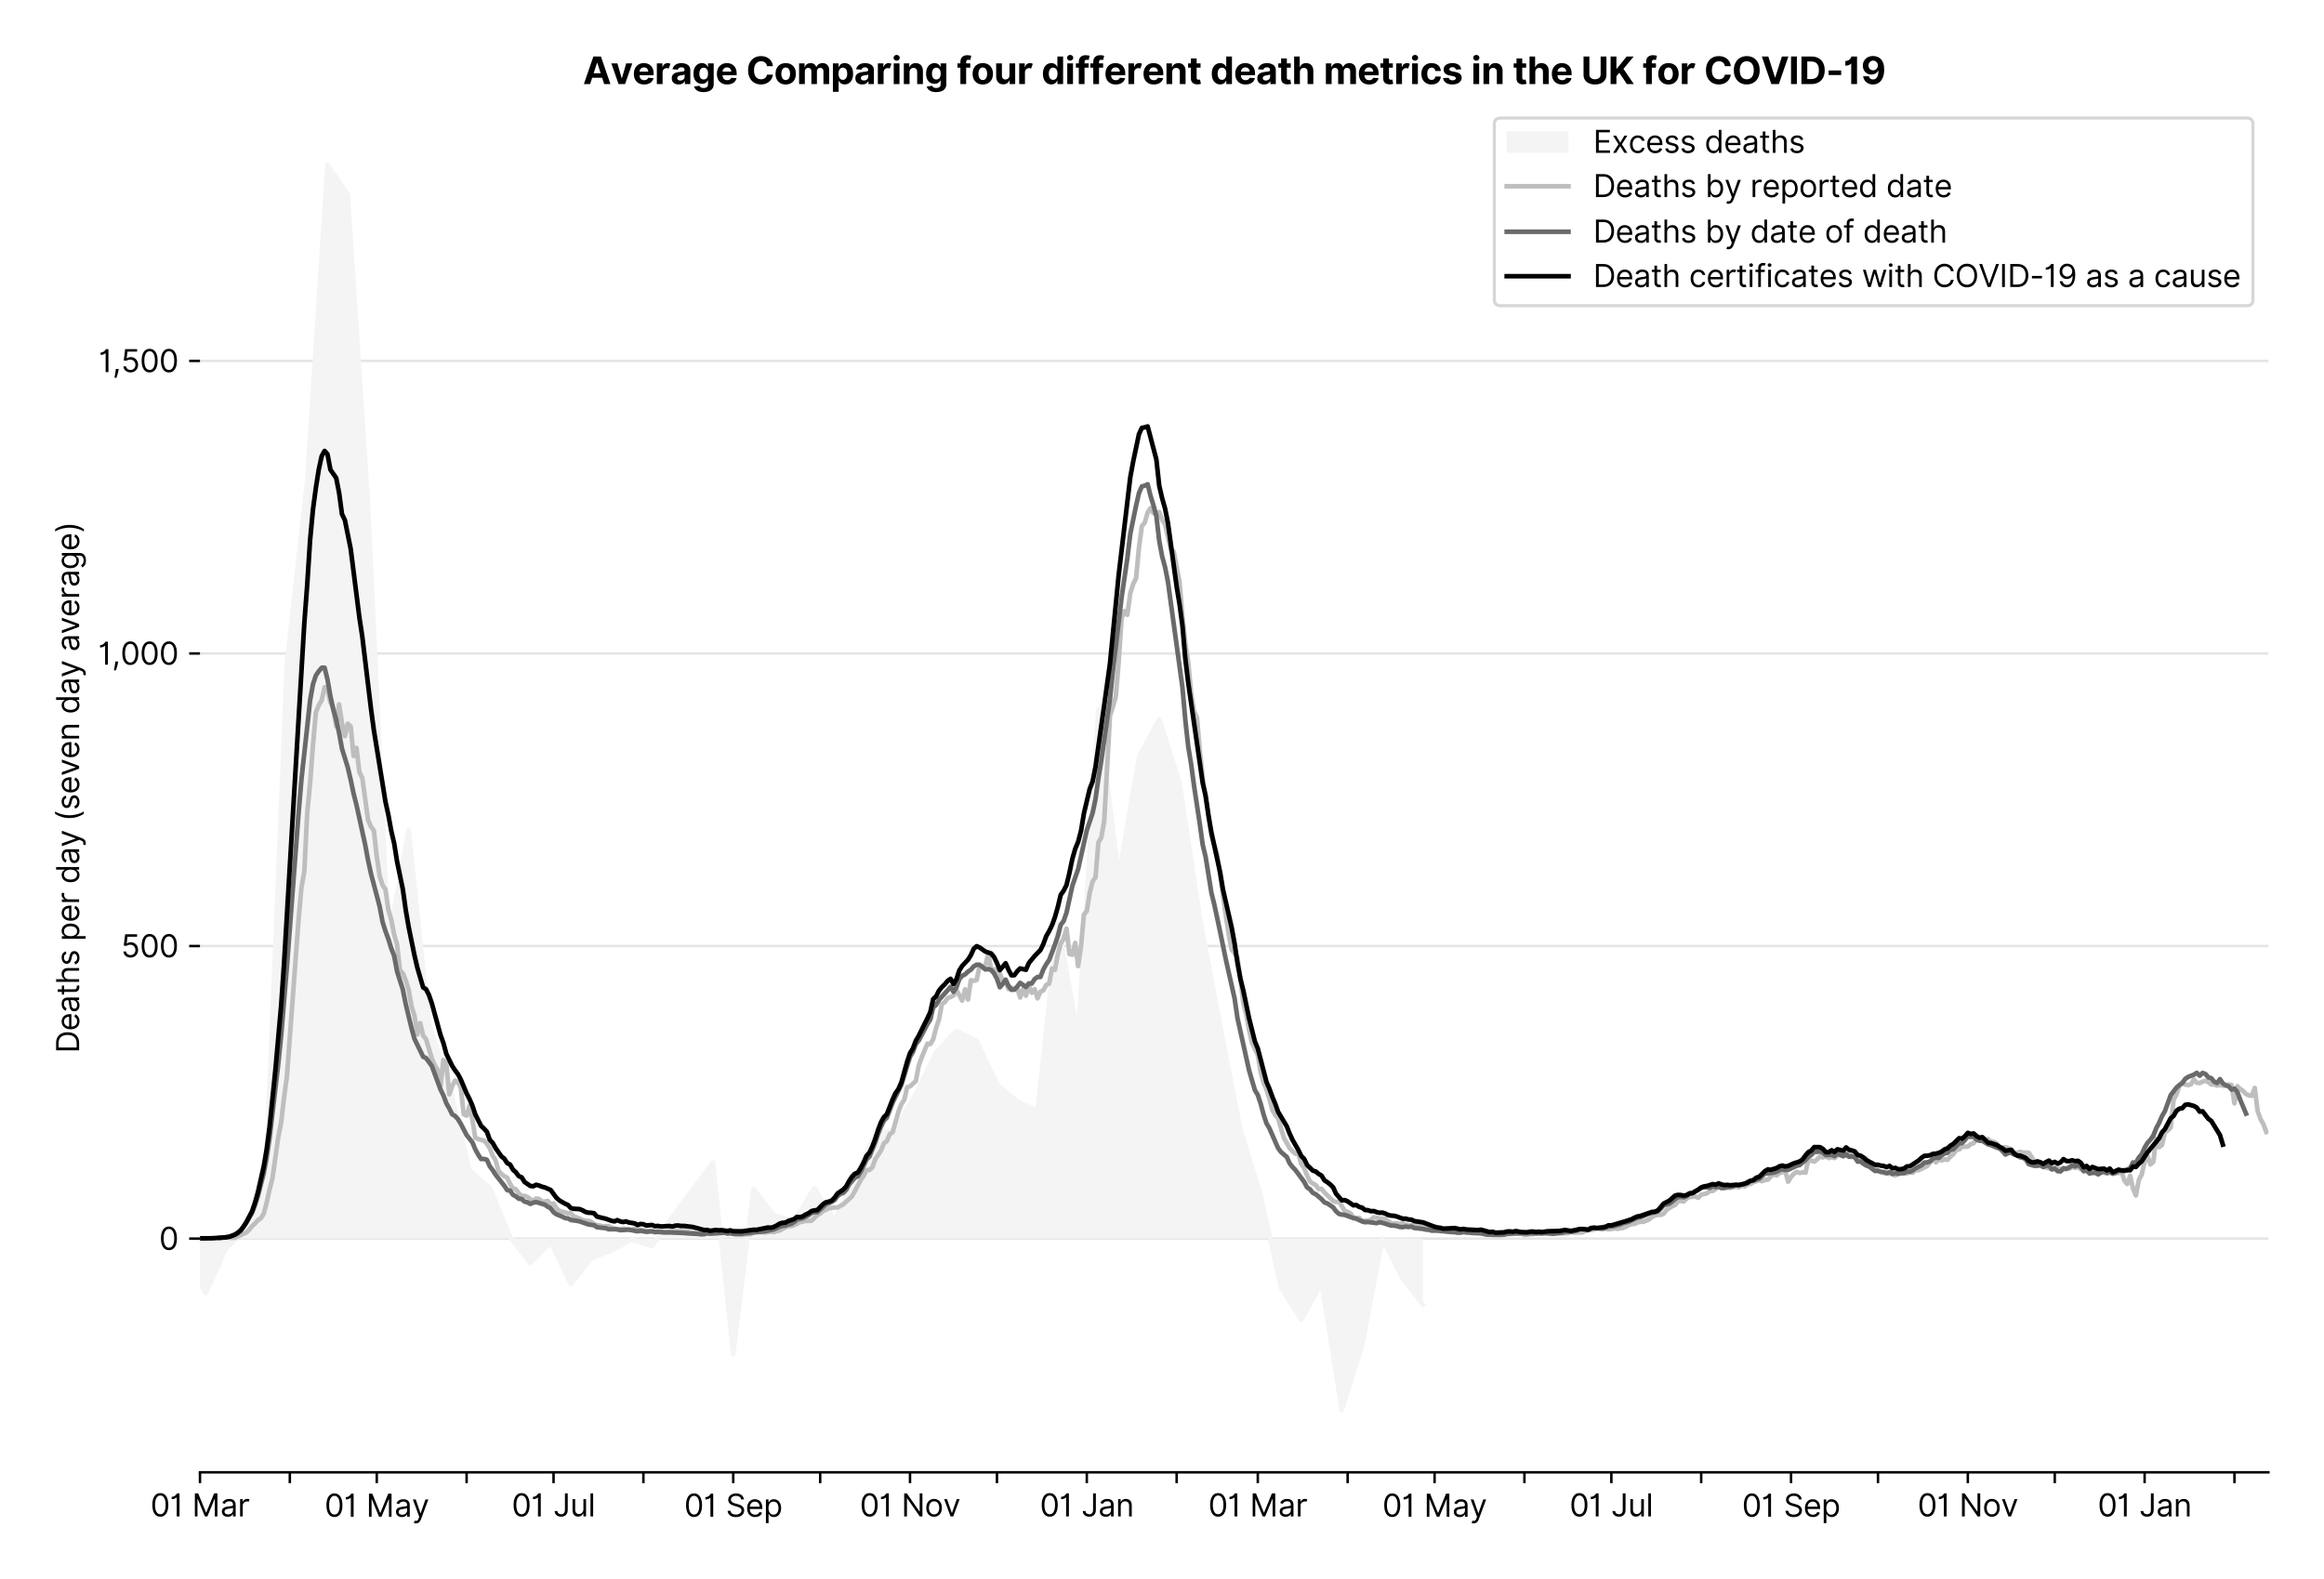 <?xml version="1.0" encoding="utf-8" standalone="no"?>
<!DOCTYPE svg PUBLIC "-//W3C//DTD SVG 1.1//EN"
  "http://www.w3.org/Graphics/SVG/1.1/DTD/svg11.dtd">
<svg xmlns:xlink="http://www.w3.org/1999/xlink" viewBox="0 0 752.339 511.234" xmlns="http://www.w3.org/2000/svg" version="1.1">
 <defs>
  <style type="text/css">*{stroke-linejoin: round; stroke-linecap: butt}</style>
 </defs>
 <g id="figure_1">
  <g id="patch_1">
   <path d="M 0 511.234 
L 752.339 511.234 
L 752.339 0 
L 0 0 
z
" style="fill: #ffffff"/>
  </g>
  <g id="axes_1">
   <g id="patch_2">
    <path d="M 64.739 476.745 
L 734.339 476.745 
L 734.339 33.225 
L 64.739 33.225 
z
" style="fill: #ffffff"/>
   </g>
   <g id="matplotlib.axis_1">
    <g id="xtick_1">
     <g id="line2d_1">
      <defs>
       <path id="m274afb2720" d="M 0 0 
L 0 3.5 
" style="stroke: #000000; stroke-width: 0.8"/>
      </defs>
      <g>
       <use xlink:href="#m274afb2720" x="64.739" y="476.745" style="stroke: #000000; stroke-width: 0.8"/>
      </g>
     </g>
     <g id="text_1">
      <!-- 01 Mar -->
      <g transform="translate(48.702 491.018)scale(0.1 -0.1)">
       <defs>
        <path id="Inter-Regular-30" d="M 2000 -64 
Q 1230 -64 806 561 
Q 382 1186 382 2327 
Q 382 3459 809 4088 
Q 1236 4718 2000 4718 
Q 2764 4718 3191 4088 
Q 3618 3459 3618 2327 
Q 3618 1186 3194 561 
Q 2771 -64 2000 -64 
z
M 2000 436 
Q 2509 436 2791 927 
Q 3073 1418 3073 2327 
Q 3073 3234 2789 3730 
Q 2505 4227 2000 4227 
Q 1496 4227 1211 3730 
Q 927 3234 927 2327 
Q 927 1418 1210 927 
Q 1493 436 2000 436 
z
" transform="scale(0.016)"/>
        <path id="Inter-Regular-31" d="M 1973 4655 
L 1973 0 
L 1409 0 
L 1409 3836 
L 1373 3836 
Q 1341 3773 1209 3692 
Q 1077 3611 868 3551 
Q 659 3491 391 3491 
L 391 3964 
Q 661 3964 859 4061 
Q 1057 4159 1190 4291 
Q 1323 4423 1392 4529 
Q 1461 4636 1473 4655 
L 1973 4655 
z
" transform="scale(0.016)"/>
        <path id="Inter-Regular-20" transform="scale(0.016)"/>
        <path id="Inter-Regular-4d" d="M 564 4655 
L 1236 4655 
L 2818 791 
L 2873 791 
L 4455 4655 
L 5127 4655 
L 5127 0 
L 4600 0 
L 4600 3536 
L 4555 3536 
L 3100 0 
L 2591 0 
L 1136 3536 
L 1091 3536 
L 1091 0 
L 564 0 
L 564 4655 
z
" transform="scale(0.016)"/>
        <path id="Inter-Regular-61" d="M 1518 -82 
Q 1186 -82 916 44 
Q 646 170 486 410 
Q 327 650 327 991 
Q 327 1291 445 1478 
Q 564 1666 761 1773 
Q 959 1880 1199 1933 
Q 1439 1986 1682 2018 
Q 2000 2059 2199 2080 
Q 2398 2102 2490 2154 
Q 2582 2207 2582 2336 
L 2582 2355 
Q 2582 2691 2399 2877 
Q 2216 3064 1846 3064 
Q 1461 3064 1243 2895 
Q 1025 2727 936 2536 
L 427 2718 
Q 564 3036 792 3214 
Q 1021 3393 1292 3464 
Q 1564 3536 1827 3536 
Q 1996 3536 2215 3496 
Q 2434 3457 2640 3334 
Q 2846 3211 2982 2963 
Q 3118 2716 3118 2300 
L 3118 0 
L 2582 0 
L 2582 473 
L 2555 473 
Q 2500 359 2373 229 
Q 2246 100 2034 9 
Q 1823 -82 1518 -82 
z
M 1600 400 
Q 1918 400 2137 525 
Q 2357 650 2469 847 
Q 2582 1045 2582 1264 
L 2582 1755 
Q 2548 1714 2433 1681 
Q 2318 1648 2169 1624 
Q 2021 1600 1881 1583 
Q 1741 1566 1655 1555 
Q 1446 1527 1265 1467 
Q 1084 1407 974 1287 
Q 864 1168 864 964 
Q 864 684 1072 542 
Q 1280 400 1600 400 
z
" transform="scale(0.016)"/>
        <path id="Inter-Regular-72" d="M 491 0 
L 491 3491 
L 1009 3491 
L 1009 2964 
L 1046 2964 
Q 1139 3223 1389 3384 
Q 1639 3545 1955 3545 
Q 2100 3545 2209 3511 
Q 2318 3477 2400 3418 
L 2218 2964 
Q 2161 2993 2085 3010 
Q 2009 3027 1909 3027 
Q 1527 3027 1277 2794 
Q 1027 2561 1027 2209 
L 1027 0 
L 491 0 
z
" transform="scale(0.016)"/>
       </defs>
       <use xlink:href="#Inter-Regular-30"/>
       <use xlink:href="#Inter-Regular-31" x="62.5"/>
       <use xlink:href="#Inter-Regular-20" x="106.676"/>
       <use xlink:href="#Inter-Regular-4d" x="134.801"/>
       <use xlink:href="#Inter-Regular-61" x="225.994"/>
       <use xlink:href="#Inter-Regular-72" x="282.386"/>
      </g>
     </g>
    </g>
    <g id="xtick_2">
     <g id="line2d_2">
      <g>
       <use xlink:href="#m274afb2720" x="93.823" y="476.745" style="stroke: #000000; stroke-width: 0.8"/>
      </g>
     </g>
    </g>
    <g id="xtick_3">
     <g id="line2d_3">
      <g>
       <use xlink:href="#m274afb2720" x="121.969" y="476.745" style="stroke: #000000; stroke-width: 0.8"/>
      </g>
     </g>
     <g id="text_2">
      <!-- 01 May -->
      <g transform="translate(105.066 491.117)scale(0.1 -0.1)">
       <defs>
        <path id="Inter-Regular-79" d="M 818 -1355 
Q 682 -1355 575 -1333 
Q 468 -1311 427 -1291 
L 564 -818 
Q 857 -893 1053 -814 
Q 1250 -736 1391 -345 
L 1509 -18 
L 218 3491 
L 800 3491 
L 1764 709 
L 1800 709 
L 2764 3491 
L 3346 3491 
L 1846 -564 
Q 1550 -1355 818 -1355 
z
" transform="scale(0.016)"/>
       </defs>
       <use xlink:href="#Inter-Regular-30"/>
       <use xlink:href="#Inter-Regular-31" x="62.5"/>
       <use xlink:href="#Inter-Regular-20" x="106.676"/>
       <use xlink:href="#Inter-Regular-4d" x="134.801"/>
       <use xlink:href="#Inter-Regular-61" x="225.994"/>
       <use xlink:href="#Inter-Regular-79" x="282.386"/>
      </g>
     </g>
    </g>
    <g id="xtick_4">
     <g id="line2d_4">
      <g>
       <use xlink:href="#m274afb2720" x="151.053" y="476.745" style="stroke: #000000; stroke-width: 0.8"/>
      </g>
     </g>
    </g>
    <g id="xtick_5">
     <g id="line2d_5">
      <g>
       <use xlink:href="#m274afb2720" x="179.198" y="476.745" style="stroke: #000000; stroke-width: 0.8"/>
      </g>
     </g>
     <g id="text_3">
      <!-- 01 Jul -->
      <g transform="translate(165.655 491.018)scale(0.1 -0.1)">
       <defs>
        <path id="Inter-Regular-4a" d="M 2346 4655 
L 2909 4655 
L 2909 1327 
Q 2909 657 2549 296 
Q 2189 -64 1582 -64 
Q 1200 -64 902 76 
Q 605 216 434 475 
Q 264 734 264 1091 
L 818 1091 
Q 818 795 1034 615 
Q 1250 436 1582 436 
Q 1948 436 2147 664 
Q 2346 893 2346 1327 
L 2346 4655 
z
" transform="scale(0.016)"/>
        <path id="Inter-Regular-75" d="M 2691 1427 
L 2691 3491 
L 3227 3491 
L 3227 0 
L 2691 0 
L 2691 591 
L 2655 591 
Q 2532 325 2273 140 
Q 2014 -45 1618 -45 
Q 1127 -45 809 280 
Q 491 605 491 1273 
L 491 3491 
L 1027 3491 
L 1027 1309 
Q 1027 927 1242 700 
Q 1457 473 1791 473 
Q 1991 473 2199 575 
Q 2407 677 2549 888 
Q 2691 1100 2691 1427 
z
" transform="scale(0.016)"/>
        <path id="Inter-Regular-6c" d="M 1027 4655 
L 1027 0 
L 491 0 
L 491 4655 
L 1027 4655 
z
" transform="scale(0.016)"/>
       </defs>
       <use xlink:href="#Inter-Regular-30"/>
       <use xlink:href="#Inter-Regular-31" x="62.5"/>
       <use xlink:href="#Inter-Regular-20" x="106.676"/>
       <use xlink:href="#Inter-Regular-4a" x="134.801"/>
       <use xlink:href="#Inter-Regular-75" x="189.063"/>
       <use xlink:href="#Inter-Regular-6c" x="247.159"/>
      </g>
     </g>
    </g>
    <g id="xtick_6">
     <g id="line2d_6">
      <g>
       <use xlink:href="#m274afb2720" x="208.282" y="476.745" style="stroke: #000000; stroke-width: 0.8"/>
      </g>
     </g>
    </g>
    <g id="xtick_7">
     <g id="line2d_7">
      <g>
       <use xlink:href="#m274afb2720" x="237.366" y="476.745" style="stroke: #000000; stroke-width: 0.8"/>
      </g>
     </g>
     <g id="text_4">
      <!-- 01 Sep -->
      <g transform="translate(221.479 491.117)scale(0.1 -0.1)">
       <defs>
        <path id="Inter-Regular-53" d="M 3109 3491 
Q 3068 3836 2777 4027 
Q 2486 4218 2064 4218 
Q 1600 4218 1318 3999 
Q 1036 3780 1036 3445 
Q 1036 3195 1189 3042 
Q 1343 2889 1553 2803 
Q 1764 2718 1936 2673 
L 2409 2545 
Q 2591 2498 2815 2414 
Q 3039 2330 3244 2185 
Q 3450 2041 3584 1816 
Q 3718 1591 3718 1264 
Q 3718 886 3521 581 
Q 3325 277 2949 97 
Q 2573 -82 2036 -82 
Q 1286 -82 845 272 
Q 405 627 364 1200 
L 946 1200 
Q 968 936 1124 764 
Q 1280 593 1519 510 
Q 1759 427 2036 427 
Q 2359 427 2616 533 
Q 2873 639 3023 828 
Q 3173 1018 3173 1273 
Q 3173 1505 3043 1650 
Q 2914 1795 2702 1886 
Q 2491 1977 2246 2045 
L 1673 2209 
Q 1127 2366 809 2657 
Q 491 2948 491 3418 
Q 491 3809 703 4101 
Q 916 4393 1276 4555 
Q 1636 4718 2082 4718 
Q 2532 4718 2882 4558 
Q 3232 4398 3437 4120 
Q 3643 3843 3655 3491 
L 3109 3491 
z
" transform="scale(0.016)"/>
        <path id="Inter-Regular-65" d="M 1955 -73 
Q 1450 -73 1085 151 
Q 721 375 524 778 
Q 327 1182 327 1718 
Q 327 2255 524 2665 
Q 721 3075 1074 3305 
Q 1427 3536 1900 3536 
Q 2173 3536 2439 3445 
Q 2705 3355 2923 3151 
Q 3141 2948 3270 2614 
Q 3400 2280 3400 1791 
L 3400 1564 
L 866 1564 
Q 884 1005 1183 707 
Q 1482 409 1955 409 
Q 2271 409 2498 545 
Q 2725 682 2827 955 
L 3346 809 
Q 3223 414 2854 170 
Q 2486 -73 1955 -73 
z
M 866 2027 
L 2855 2027 
Q 2855 2470 2595 2762 
Q 2336 3055 1900 3055 
Q 1593 3055 1368 2911 
Q 1143 2768 1013 2533 
Q 884 2298 866 2027 
z
" transform="scale(0.016)"/>
        <path id="Inter-Regular-70" d="M 491 -1309 
L 491 3491 
L 1009 3491 
L 1009 2936 
L 1073 2936 
Q 1132 3027 1237 3169 
Q 1343 3311 1542 3423 
Q 1741 3536 2082 3536 
Q 2523 3536 2859 3315 
Q 3196 3095 3384 2690 
Q 3573 2286 3573 1736 
Q 3573 1182 3384 776 
Q 3196 370 2861 148 
Q 2527 -73 2091 -73 
Q 1755 -73 1552 39 
Q 1350 152 1241 296 
Q 1132 441 1073 536 
L 1027 536 
L 1027 -1309 
L 491 -1309 
z
M 1018 1745 
Q 1018 1152 1276 780 
Q 1534 409 2018 409 
Q 2355 409 2581 587 
Q 2807 766 2921 1069 
Q 3036 1373 3036 1745 
Q 3036 2114 2923 2410 
Q 2811 2707 2585 2881 
Q 2359 3055 2018 3055 
Q 1527 3055 1272 2693 
Q 1018 2332 1018 1745 
z
" transform="scale(0.016)"/>
       </defs>
       <use xlink:href="#Inter-Regular-30"/>
       <use xlink:href="#Inter-Regular-31" x="62.5"/>
       <use xlink:href="#Inter-Regular-20" x="106.676"/>
       <use xlink:href="#Inter-Regular-53" x="134.801"/>
       <use xlink:href="#Inter-Regular-65" x="198.58"/>
       <use xlink:href="#Inter-Regular-70" x="256.818"/>
      </g>
     </g>
    </g>
    <g id="xtick_8">
     <g id="line2d_8">
      <g>
       <use xlink:href="#m274afb2720" x="265.512" y="476.745" style="stroke: #000000; stroke-width: 0.8"/>
      </g>
     </g>
    </g>
    <g id="xtick_9">
     <g id="line2d_9">
      <g>
       <use xlink:href="#m274afb2720" x="294.596" y="476.745" style="stroke: #000000; stroke-width: 0.8"/>
      </g>
     </g>
     <g id="text_5">
      <!-- 01 Nov -->
      <g transform="translate(278.325 491.018)scale(0.1 -0.1)">
       <defs>
        <path id="Inter-Regular-4e" d="M 4255 4655 
L 4255 0 
L 3709 0 
L 1173 3655 
L 1127 3655 
L 1127 0 
L 564 0 
L 564 4655 
L 1109 4655 
L 3655 991 
L 3700 991 
L 3700 4655 
L 4255 4655 
z
" transform="scale(0.016)"/>
        <path id="Inter-Regular-6f" d="M 1909 -73 
Q 1436 -73 1080 152 
Q 725 377 526 781 
Q 327 1186 327 1727 
Q 327 2273 526 2679 
Q 725 3086 1080 3311 
Q 1436 3536 1909 3536 
Q 2382 3536 2737 3311 
Q 3093 3086 3292 2679 
Q 3491 2273 3491 1727 
Q 3491 1186 3292 781 
Q 3093 377 2737 152 
Q 2382 -73 1909 -73 
z
M 1909 409 
Q 2268 409 2500 593 
Q 2732 777 2843 1077 
Q 2955 1377 2955 1727 
Q 2955 2077 2843 2379 
Q 2732 2682 2500 2868 
Q 2268 3055 1909 3055 
Q 1550 3055 1318 2868 
Q 1086 2682 975 2379 
Q 864 2077 864 1727 
Q 864 1377 975 1077 
Q 1086 777 1318 593 
Q 1550 409 1909 409 
z
" transform="scale(0.016)"/>
        <path id="Inter-Regular-76" d="M 3346 3491 
L 2055 0 
L 1509 0 
L 218 3491 
L 800 3491 
L 1764 709 
L 1800 709 
L 2764 3491 
L 3346 3491 
z
" transform="scale(0.016)"/>
       </defs>
       <use xlink:href="#Inter-Regular-30"/>
       <use xlink:href="#Inter-Regular-31" x="62.5"/>
       <use xlink:href="#Inter-Regular-20" x="106.676"/>
       <use xlink:href="#Inter-Regular-4e" x="134.801"/>
       <use xlink:href="#Inter-Regular-6f" x="210.085"/>
       <use xlink:href="#Inter-Regular-76" x="269.744"/>
      </g>
     </g>
    </g>
    <g id="xtick_10">
     <g id="line2d_10">
      <g>
       <use xlink:href="#m274afb2720" x="322.742" y="476.745" style="stroke: #000000; stroke-width: 0.8"/>
      </g>
     </g>
    </g>
    <g id="xtick_11">
     <g id="line2d_11">
      <g>
       <use xlink:href="#m274afb2720" x="351.826" y="476.745" style="stroke: #000000; stroke-width: 0.8"/>
      </g>
     </g>
     <g id="text_6">
      <!-- 01 Jan -->
      <g transform="translate(336.626 491.018)scale(0.1 -0.1)">
       <defs>
        <path id="Inter-Regular-6e" d="M 1027 2100 
L 1027 0 
L 491 0 
L 491 3491 
L 1009 3491 
L 1009 2945 
L 1055 2945 
Q 1177 3211 1427 3373 
Q 1677 3536 2073 3536 
Q 2602 3536 2928 3211 
Q 3255 2886 3255 2218 
L 3255 0 
L 2718 0 
L 2718 2182 
Q 2718 2593 2504 2824 
Q 2291 3055 1918 3055 
Q 1534 3055 1280 2806 
Q 1027 2557 1027 2100 
z
" transform="scale(0.016)"/>
       </defs>
       <use xlink:href="#Inter-Regular-30"/>
       <use xlink:href="#Inter-Regular-31" x="62.5"/>
       <use xlink:href="#Inter-Regular-20" x="106.676"/>
       <use xlink:href="#Inter-Regular-4a" x="134.801"/>
       <use xlink:href="#Inter-Regular-61" x="189.063"/>
       <use xlink:href="#Inter-Regular-6e" x="245.455"/>
      </g>
     </g>
    </g>
    <g id="xtick_12">
     <g id="line2d_12">
      <g>
       <use xlink:href="#m274afb2720" x="380.91" y="476.745" style="stroke: #000000; stroke-width: 0.8"/>
      </g>
     </g>
    </g>
    <g id="xtick_13">
     <g id="line2d_13">
      <g>
       <use xlink:href="#m274afb2720" x="407.179" y="476.745" style="stroke: #000000; stroke-width: 0.8"/>
      </g>
     </g>
     <g id="text_7">
      <!-- 01 Mar -->
      <g transform="translate(391.142 491.018)scale(0.1 -0.1)">
       <use xlink:href="#Inter-Regular-30"/>
       <use xlink:href="#Inter-Regular-31" x="62.5"/>
       <use xlink:href="#Inter-Regular-20" x="106.676"/>
       <use xlink:href="#Inter-Regular-4d" x="134.801"/>
       <use xlink:href="#Inter-Regular-61" x="225.994"/>
       <use xlink:href="#Inter-Regular-72" x="282.386"/>
      </g>
     </g>
    </g>
    <g id="xtick_14">
     <g id="line2d_14">
      <g>
       <use xlink:href="#m274afb2720" x="436.263" y="476.745" style="stroke: #000000; stroke-width: 0.8"/>
      </g>
     </g>
    </g>
    <g id="xtick_15">
     <g id="line2d_15">
      <g>
       <use xlink:href="#m274afb2720" x="464.409" y="476.745" style="stroke: #000000; stroke-width: 0.8"/>
      </g>
     </g>
     <g id="text_8">
      <!-- 01 May -->
      <g transform="translate(447.505 491.117)scale(0.1 -0.1)">
       <use xlink:href="#Inter-Regular-30"/>
       <use xlink:href="#Inter-Regular-31" x="62.5"/>
       <use xlink:href="#Inter-Regular-20" x="106.676"/>
       <use xlink:href="#Inter-Regular-4d" x="134.801"/>
       <use xlink:href="#Inter-Regular-61" x="225.994"/>
       <use xlink:href="#Inter-Regular-79" x="282.386"/>
      </g>
     </g>
    </g>
    <g id="xtick_16">
     <g id="line2d_16">
      <g>
       <use xlink:href="#m274afb2720" x="493.493" y="476.745" style="stroke: #000000; stroke-width: 0.8"/>
      </g>
     </g>
    </g>
    <g id="xtick_17">
     <g id="line2d_17">
      <g>
       <use xlink:href="#m274afb2720" x="521.638" y="476.745" style="stroke: #000000; stroke-width: 0.8"/>
      </g>
     </g>
     <g id="text_9">
      <!-- 01 Jul -->
      <g transform="translate(508.095 491.018)scale(0.1 -0.1)">
       <use xlink:href="#Inter-Regular-30"/>
       <use xlink:href="#Inter-Regular-31" x="62.5"/>
       <use xlink:href="#Inter-Regular-20" x="106.676"/>
       <use xlink:href="#Inter-Regular-4a" x="134.801"/>
       <use xlink:href="#Inter-Regular-75" x="189.063"/>
       <use xlink:href="#Inter-Regular-6c" x="247.159"/>
      </g>
     </g>
    </g>
    <g id="xtick_18">
     <g id="line2d_18">
      <g>
       <use xlink:href="#m274afb2720" x="550.722" y="476.745" style="stroke: #000000; stroke-width: 0.8"/>
      </g>
     </g>
    </g>
    <g id="xtick_19">
     <g id="line2d_19">
      <g>
       <use xlink:href="#m274afb2720" x="579.806" y="476.745" style="stroke: #000000; stroke-width: 0.8"/>
      </g>
     </g>
     <g id="text_10">
      <!-- 01 Sep -->
      <g transform="translate(563.919 491.117)scale(0.1 -0.1)">
       <use xlink:href="#Inter-Regular-30"/>
       <use xlink:href="#Inter-Regular-31" x="62.5"/>
       <use xlink:href="#Inter-Regular-20" x="106.676"/>
       <use xlink:href="#Inter-Regular-53" x="134.801"/>
       <use xlink:href="#Inter-Regular-65" x="198.58"/>
       <use xlink:href="#Inter-Regular-70" x="256.818"/>
      </g>
     </g>
    </g>
    <g id="xtick_20">
     <g id="line2d_20">
      <g>
       <use xlink:href="#m274afb2720" x="607.952" y="476.745" style="stroke: #000000; stroke-width: 0.8"/>
      </g>
     </g>
    </g>
    <g id="xtick_21">
     <g id="line2d_21">
      <g>
       <use xlink:href="#m274afb2720" x="637.036" y="476.745" style="stroke: #000000; stroke-width: 0.8"/>
      </g>
     </g>
     <g id="text_11">
      <!-- 01 Nov -->
      <g transform="translate(620.765 491.018)scale(0.1 -0.1)">
       <use xlink:href="#Inter-Regular-30"/>
       <use xlink:href="#Inter-Regular-31" x="62.5"/>
       <use xlink:href="#Inter-Regular-20" x="106.676"/>
       <use xlink:href="#Inter-Regular-4e" x="134.801"/>
       <use xlink:href="#Inter-Regular-6f" x="210.085"/>
       <use xlink:href="#Inter-Regular-76" x="269.744"/>
      </g>
     </g>
    </g>
    <g id="xtick_22">
     <g id="line2d_22">
      <g>
       <use xlink:href="#m274afb2720" x="665.182" y="476.745" style="stroke: #000000; stroke-width: 0.8"/>
      </g>
     </g>
    </g>
    <g id="xtick_23">
     <g id="line2d_23">
      <g>
       <use xlink:href="#m274afb2720" x="694.265" y="476.745" style="stroke: #000000; stroke-width: 0.8"/>
      </g>
     </g>
     <g id="text_12">
      <!-- 01 Jan -->
      <g transform="translate(679.066 491.018)scale(0.1 -0.1)">
       <use xlink:href="#Inter-Regular-30"/>
       <use xlink:href="#Inter-Regular-31" x="62.5"/>
       <use xlink:href="#Inter-Regular-20" x="106.676"/>
       <use xlink:href="#Inter-Regular-4a" x="134.801"/>
       <use xlink:href="#Inter-Regular-61" x="189.063"/>
       <use xlink:href="#Inter-Regular-6e" x="245.455"/>
      </g>
     </g>
    </g>
    <g id="xtick_24">
     <g id="line2d_24">
      <g>
       <use xlink:href="#m274afb2720" x="723.349" y="476.745" style="stroke: #000000; stroke-width: 0.8"/>
      </g>
     </g>
    </g>
   </g>
   <g id="matplotlib.axis_2">
    <g id="ytick_1">
     <g id="line2d_25">
      <path d="M 64.739 401.069 
L 734.339 401.069 
" clip-path="url(#pd653e70e71)" style="fill: none; stroke: #e5e5e5; stroke-width: 0.8; stroke-linecap: square"/>
     </g>
     <g id="line2d_26">
      <defs>
       <path id="m0e8ea21c79" d="M 0 0 
L -3.5 0 
" style="stroke: #000000; stroke-width: 0.8"/>
      </defs>
      <g>
       <use xlink:href="#m0e8ea21c79" x="64.739" y="401.069" style="stroke: #000000; stroke-width: 0.8"/>
      </g>
     </g>
     <g id="text_13">
      <!-- 0 -->
      <g transform="translate(51.489 404.706)scale(0.1 -0.1)">
       <use xlink:href="#Inter-Regular-30"/>
      </g>
     </g>
    </g>
    <g id="ytick_2">
     <g id="line2d_27">
      <path d="M 64.739 306.332 
L 734.339 306.332 
" clip-path="url(#pd653e70e71)" style="fill: none; stroke: #e5e5e5; stroke-width: 0.8; stroke-linecap: square"/>
     </g>
     <g id="line2d_28">
      <g>
       <use xlink:href="#m0e8ea21c79" x="64.739" y="306.332" style="stroke: #000000; stroke-width: 0.8"/>
      </g>
     </g>
     <g id="text_14">
      <!-- 500 -->
      <g transform="translate(39.159 309.969)scale(0.1 -0.1)">
       <defs>
        <path id="Inter-Regular-35" d="M 1936 -64 
Q 1536 -64 1216 95 
Q 896 255 702 532 
Q 509 809 491 1164 
L 1036 1164 
Q 1068 848 1324 642 
Q 1580 436 1936 436 
Q 2223 436 2447 570 
Q 2671 705 2799 940 
Q 2927 1175 2927 1473 
Q 2927 1777 2794 2017 
Q 2661 2257 2429 2395 
Q 2198 2534 1900 2536 
Q 1686 2539 1461 2472 
Q 1236 2405 1091 2300 
L 564 2364 
L 846 4655 
L 3264 4655 
L 3264 4155 
L 1318 4155 
L 1155 2782 
L 1182 2782 
Q 1325 2895 1541 2970 
Q 1757 3045 1991 3045 
Q 2418 3045 2753 2842 
Q 3089 2639 3281 2286 
Q 3473 1934 3473 1482 
Q 3473 1036 3274 687 
Q 3075 339 2727 137 
Q 2380 -64 1936 -64 
z
" transform="scale(0.016)"/>
       </defs>
       <use xlink:href="#Inter-Regular-35"/>
       <use xlink:href="#Inter-Regular-30" x="60.795"/>
       <use xlink:href="#Inter-Regular-30" x="123.295"/>
      </g>
     </g>
    </g>
    <g id="ytick_3">
     <g id="line2d_29">
      <path d="M 64.739 211.596 
L 734.339 211.596 
" clip-path="url(#pd653e70e71)" style="fill: none; stroke: #e5e5e5; stroke-width: 0.8; stroke-linecap: square"/>
     </g>
     <g id="line2d_30">
      <g>
       <use xlink:href="#m0e8ea21c79" x="64.739" y="211.596" style="stroke: #000000; stroke-width: 0.8"/>
      </g>
     </g>
     <g id="text_15">
      <!-- 1,000 -->
      <g transform="translate(31.773 215.232)scale(0.1 -0.1)">
       <defs>
        <path id="Inter-Regular-2c" d="M 1291 636 
L 1255 391 
Q 1216 132 1137 -163 
Q 1059 -459 975 -720 
Q 891 -982 836 -1136 
L 427 -1136 
Q 457 -991 504 -752 
Q 552 -514 601 -219 
Q 650 75 682 382 
L 709 636 
L 1291 636 
z
" transform="scale(0.016)"/>
       </defs>
       <use xlink:href="#Inter-Regular-31"/>
       <use xlink:href="#Inter-Regular-2c" x="44.176"/>
       <use xlink:href="#Inter-Regular-30" x="72.159"/>
       <use xlink:href="#Inter-Regular-30" x="134.659"/>
       <use xlink:href="#Inter-Regular-30" x="197.159"/>
      </g>
     </g>
    </g>
    <g id="ytick_4">
     <g id="line2d_31">
      <path d="M 64.739 116.859 
L 734.339 116.859 
" clip-path="url(#pd653e70e71)" style="fill: none; stroke: #e5e5e5; stroke-width: 0.8; stroke-linecap: square"/>
     </g>
     <g id="line2d_32">
      <g>
       <use xlink:href="#m0e8ea21c79" x="64.739" y="116.859" style="stroke: #000000; stroke-width: 0.8"/>
      </g>
     </g>
     <g id="text_16">
      <!-- 1,500 -->
      <g transform="translate(31.944 120.495)scale(0.1 -0.1)">
       <use xlink:href="#Inter-Regular-31"/>
       <use xlink:href="#Inter-Regular-2c" x="44.176"/>
       <use xlink:href="#Inter-Regular-35" x="72.159"/>
       <use xlink:href="#Inter-Regular-30" x="132.955"/>
       <use xlink:href="#Inter-Regular-30" x="195.455"/>
      </g>
     </g>
    </g>
    <g id="text_17">
     <!-- Deaths per day (seven day average) -->
     <g transform="translate(25.614 341.002)rotate(-90)scale(0.1 -0.1)">
      <defs>
       <path id="Inter-Regular-44" d="M 2000 0 
L 564 0 
L 564 4655 
L 2064 4655 
Q 2741 4655 3223 4376 
Q 3705 4098 3961 3578 
Q 4218 3059 4218 2336 
Q 4218 1609 3959 1085 
Q 3700 561 3204 280 
Q 2709 0 2000 0 
z
M 1127 500 
L 1964 500 
Q 2830 500 3251 992 
Q 3673 1484 3673 2336 
Q 3673 3182 3259 3668 
Q 2846 4155 2027 4155 
L 1127 4155 
L 1127 500 
z
" transform="scale(0.016)"/>
       <path id="Inter-Regular-74" d="M 2009 3491 
L 2009 3036 
L 1264 3036 
L 1264 1000 
Q 1264 773 1331 660 
Q 1398 548 1503 510 
Q 1609 473 1727 473 
Q 1816 473 1873 483 
Q 1930 493 1964 500 
L 2073 18 
Q 2018 -2 1920 -23 
Q 1823 -45 1673 -45 
Q 1446 -45 1228 52 
Q 1011 150 869 350 
Q 727 550 727 855 
L 727 3036 
L 200 3036 
L 200 3491 
L 727 3491 
L 727 4327 
L 1264 4327 
L 1264 3491 
L 2009 3491 
z
" transform="scale(0.016)"/>
       <path id="Inter-Regular-68" d="M 1027 2100 
L 1027 0 
L 491 0 
L 491 4655 
L 1027 4655 
L 1027 2945 
L 1073 2945 
Q 1196 3216 1442 3376 
Q 1689 3536 2100 3536 
Q 2636 3536 2963 3213 
Q 3291 2891 3291 2218 
L 3291 0 
L 2755 0 
L 2755 2182 
Q 2755 2598 2540 2826 
Q 2325 3055 1946 3055 
Q 1548 3055 1287 2806 
Q 1027 2557 1027 2100 
z
" transform="scale(0.016)"/>
       <path id="Inter-Regular-73" d="M 2964 2709 
L 2482 2573 
Q 2411 2755 2245 2914 
Q 2080 3073 1727 3073 
Q 1407 3073 1194 2926 
Q 982 2780 982 2555 
Q 982 2355 1127 2239 
Q 1273 2123 1582 2045 
L 2100 1918 
Q 3027 1691 3027 973 
Q 3027 673 2855 436 
Q 2684 200 2377 63 
Q 2071 -73 1664 -73 
Q 1130 -73 780 159 
Q 430 391 336 836 
L 846 964 
Q 989 400 1655 400 
Q 2030 400 2251 560 
Q 2473 720 2473 945 
Q 2473 1316 1955 1436 
L 1373 1573 
Q 893 1686 669 1926 
Q 446 2166 446 2527 
Q 446 2823 613 3050 
Q 780 3277 1069 3406 
Q 1359 3536 1727 3536 
Q 2246 3536 2542 3309 
Q 2839 3082 2964 2709 
z
" transform="scale(0.016)"/>
       <path id="Inter-Regular-64" d="M 1809 -73 
Q 1373 -73 1039 148 
Q 705 370 516 776 
Q 327 1182 327 1736 
Q 327 2286 516 2690 
Q 705 3095 1041 3315 
Q 1377 3536 1818 3536 
Q 2159 3536 2358 3423 
Q 2557 3311 2662 3169 
Q 2768 3027 2827 2936 
L 2873 2936 
L 2873 4655 
L 3409 4655 
L 3409 0 
L 2891 0 
L 2891 536 
L 2827 536 
Q 2768 441 2659 296 
Q 2550 152 2348 39 
Q 2146 -73 1809 -73 
z
M 1882 409 
Q 2366 409 2624 780 
Q 2882 1152 2882 1745 
Q 2882 2332 2627 2693 
Q 2373 3055 1882 3055 
Q 1541 3055 1315 2881 
Q 1089 2707 976 2410 
Q 864 2114 864 1745 
Q 864 1373 978 1069 
Q 1093 766 1319 587 
Q 1546 409 1882 409 
z
" transform="scale(0.016)"/>
       <path id="Inter-Regular-28" d="M 682 1964 
Q 682 2823 906 3544 
Q 1130 4266 1546 4873 
L 2018 4873 
Q 1800 4573 1623 4095 
Q 1446 3618 1341 3061 
Q 1236 2505 1236 1964 
Q 1236 1423 1341 866 
Q 1446 309 1623 -168 
Q 1800 -645 2018 -945 
L 1546 -945 
Q 1130 -339 906 383 
Q 682 1105 682 1964 
z
" transform="scale(0.016)"/>
       <path id="Inter-Regular-67" d="M 1900 -1382 
Q 1316 -1382 976 -1169 
Q 636 -957 473 -682 
L 900 -382 
Q 973 -477 1084 -601 
Q 1196 -725 1390 -817 
Q 1584 -909 1900 -909 
Q 2323 -909 2598 -704 
Q 2873 -500 2873 -64 
L 2873 645 
L 2827 645 
Q 2768 550 2660 410 
Q 2552 270 2351 162 
Q 2150 55 1809 55 
Q 1386 55 1051 255 
Q 716 455 521 836 
Q 327 1218 327 1764 
Q 327 2300 516 2699 
Q 705 3098 1041 3317 
Q 1377 3536 1818 3536 
Q 2159 3536 2360 3423 
Q 2561 3311 2669 3169 
Q 2777 3027 2836 2936 
L 2891 2936 
L 2891 3491 
L 3409 3491 
L 3409 -100 
Q 3409 -550 3205 -833 
Q 3002 -1116 2660 -1249 
Q 2318 -1382 1900 -1382 
z
M 1882 536 
Q 2366 536 2624 864 
Q 2882 1193 2882 1773 
Q 2882 2339 2627 2697 
Q 2373 3055 1882 3055 
Q 1541 3055 1315 2882 
Q 1089 2709 976 2418 
Q 864 2127 864 1773 
Q 864 1227 1120 881 
Q 1377 536 1882 536 
z
" transform="scale(0.016)"/>
       <path id="Inter-Regular-29" d="M 1638 1940 
Q 1638 1081 1414 359 
Q 1191 -362 775 -969 
L 302 -969 
Q 520 -669 697 -191 
Q 875 286 979 842 
Q 1084 1399 1084 1940 
Q 1084 2481 979 3038 
Q 875 3595 697 4072 
Q 520 4549 302 4849 
L 775 4849 
Q 1191 4243 1414 3521 
Q 1638 2799 1638 1940 
z
" transform="scale(0.016)"/>
      </defs>
      <use xlink:href="#Inter-Regular-44"/>
      <use xlink:href="#Inter-Regular-65" x="71.875"/>
      <use xlink:href="#Inter-Regular-61" x="130.114"/>
      <use xlink:href="#Inter-Regular-74" x="186.506"/>
      <use xlink:href="#Inter-Regular-68" x="222.869"/>
      <use xlink:href="#Inter-Regular-73" x="281.96"/>
      <use xlink:href="#Inter-Regular-20" x="334.233"/>
      <use xlink:href="#Inter-Regular-70" x="362.358"/>
      <use xlink:href="#Inter-Regular-65" x="423.296"/>
      <use xlink:href="#Inter-Regular-72" x="481.534"/>
      <use xlink:href="#Inter-Regular-20" x="519.886"/>
      <use xlink:href="#Inter-Regular-64" x="548.011"/>
      <use xlink:href="#Inter-Regular-61" x="610.085"/>
      <use xlink:href="#Inter-Regular-79" x="666.477"/>
      <use xlink:href="#Inter-Regular-20" x="722.159"/>
      <use xlink:href="#Inter-Regular-28" x="750.284"/>
      <use xlink:href="#Inter-Regular-73" x="786.506"/>
      <use xlink:href="#Inter-Regular-65" x="838.779"/>
      <use xlink:href="#Inter-Regular-76" x="897.017"/>
      <use xlink:href="#Inter-Regular-65" x="952.699"/>
      <use xlink:href="#Inter-Regular-6e" x="1010.938"/>
      <use xlink:href="#Inter-Regular-20" x="1069.46"/>
      <use xlink:href="#Inter-Regular-64" x="1097.585"/>
      <use xlink:href="#Inter-Regular-61" x="1159.659"/>
      <use xlink:href="#Inter-Regular-79" x="1216.051"/>
      <use xlink:href="#Inter-Regular-20" x="1271.733"/>
      <use xlink:href="#Inter-Regular-61" x="1299.858"/>
      <use xlink:href="#Inter-Regular-76" x="1356.25"/>
      <use xlink:href="#Inter-Regular-65" x="1411.932"/>
      <use xlink:href="#Inter-Regular-72" x="1470.171"/>
      <use xlink:href="#Inter-Regular-61" x="1508.523"/>
      <use xlink:href="#Inter-Regular-67" x="1564.915"/>
      <use xlink:href="#Inter-Regular-65" x="1625.853"/>
      <use xlink:href="#Inter-Regular-29" x="1684.091"/>
     </g>
    </g>
   </g>
   <g id="PolyCollection_1">
    <path d="M 7.509 401.069 
L 7.509 401.069 
L 14.077 401.069 
L 20.644 401.069 
L 27.211 401.069 
L 33.779 401.069 
L 40.346 401.069 
L 46.913 401.069 
L 53.481 401.069 
L 60.048 401.069 
L 66.615 401.069 
L 73.183 401.069 
L 79.75 401.069 
L 86.317 401.069 
L 92.885 401.069 
L 99.452 401.069 
L 106.019 401.069 
L 112.587 401.069 
L 119.154 401.069 
L 125.722 401.069 
L 132.289 401.069 
L 138.856 401.069 
L 145.424 401.069 
L 151.991 401.069 
L 158.558 401.069 
L 165.126 401.069 
L 171.693 401.069 
L 178.26 401.069 
L 184.828 401.069 
L 191.395 401.069 
L 197.962 401.069 
L 204.53 401.069 
L 211.097 401.069 
L 217.664 401.069 
L 224.232 401.069 
L 230.799 401.069 
L 237.366 401.069 
L 243.934 401.069 
L 250.501 401.069 
L 257.068 401.069 
L 263.636 401.069 
L 270.203 401.069 
L 276.77 401.069 
L 283.338 401.069 
L 289.905 401.069 
L 296.472 401.069 
L 303.04 401.069 
L 309.607 401.069 
L 316.174 401.069 
L 322.742 401.069 
L 329.309 401.069 
L 335.876 401.069 
L 342.444 401.069 
L 349.011 401.069 
L 355.578 401.069 
L 362.146 401.069 
L 368.713 401.069 
L 375.28 401.069 
L 381.848 401.069 
L 388.415 401.069 
L 394.982 401.069 
L 401.55 401.069 
L 408.117 401.069 
L 414.684 401.069 
L 421.252 401.069 
L 427.819 401.069 
L 434.386 401.069 
L 440.954 401.069 
L 447.521 401.069 
L 454.088 401.069 
L 460.656 401.069 
L 460.656 401.069 
L 460.656 422.48 
L 454.088 413.953 
L 447.521 401.069 
L 440.954 435.553 
L 434.386 456.585 
L 427.819 415.469 
L 421.252 427.406 
L 414.684 416.985 
L 408.117 387.048 
L 401.55 365.827 
L 394.982 332.101 
L 388.415 297.238 
L 381.848 253.469 
L 375.28 232.817 
L 368.713 245.132 
L 362.146 283.785 
L 355.578 229.785 
L 349.011 335.511 
L 342.444 298.753 
L 335.876 359.574 
L 329.309 356.732 
L 322.742 351.048 
L 316.174 337.027 
L 309.607 333.806 
L 303.04 340.627 
L 296.472 354.269 
L 289.905 365.638 
L 283.338 367.343 
L 276.77 380.985 
L 270.203 395.196 
L 263.636 384.774 
L 257.068 395.385 
L 250.501 393.49 
L 243.934 384.964 
L 237.366 438.396 
L 230.799 376.438 
L 224.232 385.153 
L 217.664 394.059 
L 211.097 403.532 
L 204.53 401.448 
L 197.962 404.859 
L 191.395 407.511 
L 184.828 415.848 
L 178.26 402.206 
L 171.693 409.027 
L 165.126 400.501 
L 158.558 384.585 
L 151.991 378.901 
L 145.424 351.048 
L 138.856 331.532 
L 132.289 268.817 
L 125.722 305.006 
L 119.154 163.659 
L 112.587 63.048 
L 106.019 53.385 
L 99.452 155.701 
L 92.885 214.817 
L 86.317 374.353 
L 79.75 397.848 
L 73.183 404.29 
L 66.615 418.69 
L 60.048 408.269 
L 53.481 419.827 
L 46.913 418.311 
L 40.346 422.29 
L 33.779 417.174 
L 27.211 424.185 
L 20.644 407.322 
L 14.077 392.543 
L 7.509 399.743 
z
" clip-path="url(#pd653e70e71)" style="fill: #f4f4f4"/>
   </g>
   <g id="line2d_33">
    <path d="M 7.509 399.743 
L 14.077 392.543 
L 20.644 407.322 
L 27.211 424.185 
L 33.779 417.174 
L 40.346 422.29 
L 46.913 418.311 
L 53.481 419.827 
L 60.048 408.269 
L 66.615 418.69 
L 73.183 404.29 
L 79.75 397.848 
L 86.317 374.353 
L 92.885 214.817 
L 99.452 155.701 
L 106.019 53.385 
L 112.587 63.048 
L 119.154 163.659 
L 125.722 305.006 
L 132.289 268.817 
L 138.856 331.532 
L 145.424 351.048 
L 151.991 378.901 
L 158.558 384.585 
L 165.126 400.501 
L 171.693 409.027 
L 178.26 402.206 
L 184.828 415.848 
L 191.395 407.511 
L 197.962 404.859 
L 204.53 401.448 
L 211.097 403.532 
L 217.664 394.059 
L 224.232 385.153 
L 230.799 376.438 
L 237.366 438.396 
L 243.934 384.964 
L 250.501 393.49 
L 257.068 395.385 
L 263.636 384.774 
L 270.203 395.196 
L 276.77 380.985 
L 283.338 367.343 
L 289.905 365.638 
L 296.472 354.269 
L 303.04 340.627 
L 309.607 333.806 
L 316.174 337.027 
L 322.742 351.048 
L 329.309 356.732 
L 335.876 359.574 
L 342.444 298.753 
L 349.011 335.511 
L 355.578 229.785 
L 362.146 283.785 
L 368.713 245.132 
L 375.28 232.817 
L 381.848 253.469 
L 388.415 297.238 
L 394.982 332.101 
L 401.55 365.827 
L 408.117 387.048 
L 414.684 416.985 
L 421.252 427.406 
L 427.819 415.469 
L 434.386 456.585 
L 440.954 435.553 
L 447.521 401.069 
L 454.088 413.953 
L 460.656 422.48 
" clip-path="url(#pd653e70e71)" style="fill: none; stroke: #f4f4f4; stroke-width: 1.5; stroke-linecap: square"/>
   </g>
   <g id="line2d_34">
    <path d="M 75.059 400.826 
L 75.997 400.826 
L 79.75 399.093 
L 80.688 398.173 
L 81.627 397.009 
L 82.565 396.17 
L 83.503 395.087 
L 84.441 394.492 
L 85.379 393.03 
L 86.317 389.457 
L 87.256 385.208 
L 88.194 381.526 
L 90.07 368.263 
L 91.008 363.499 
L 91.947 355.433 
L 92.885 348.531 
L 96.638 297.941 
L 97.576 287.466 
L 98.514 282.242 
L 99.452 263.241 
L 100.39 253.55 
L 101.329 241.126 
L 102.267 230.678 
L 103.205 228.323 
L 104.143 226.753 
L 105.081 222.504 
L 106.019 223.289 
L 106.958 227.349 
L 107.896 229.514 
L 108.834 235.171 
L 109.772 228.08 
L 110.71 234.17 
L 111.649 238.338 
L 112.587 234.332 
L 113.525 235.226 
L 114.463 244.808 
L 115.401 242.182 
L 116.34 250.032 
L 117.278 251.872 
L 119.154 265.541 
L 120.092 267.653 
L 121.031 268.952 
L 121.969 277.397 
L 122.907 283.65 
L 123.845 286.654 
L 124.783 287.953 
L 125.722 294.531 
L 126.66 297.833 
L 127.598 302.597 
L 128.536 305.818 
L 129.474 314.182 
L 130.412 315.156 
L 131.351 317.457 
L 132.289 320.489 
L 133.227 325.902 
L 134.165 328.771 
L 135.103 334.97 
L 136.042 331.289 
L 136.98 335.349 
L 137.918 336.459 
L 139.794 342.765 
L 140.733 344.904 
L 141.671 346.501 
L 142.609 351.671 
L 143.547 343.226 
L 144.485 344.362 
L 145.424 354.35 
L 146.362 351.806 
L 147.3 349.911 
L 148.238 350.371 
L 149.176 352.158 
L 150.114 360.793 
L 151.053 361.28 
L 151.991 358.086 
L 152.929 362.633 
L 153.867 368.399 
L 154.805 368.832 
L 155.744 369.129 
L 156.682 369.292 
L 157.62 370.347 
L 158.558 371.809 
L 159.496 374.245 
L 160.435 375.707 
L 161.373 379.144 
L 162.311 380.119 
L 163.249 380.85 
L 164.187 381.337 
L 165.126 383.367 
L 166.064 384.829 
L 167.002 385.072 
L 167.94 386.344 
L 168.878 387.319 
L 169.816 387.211 
L 170.755 387.617 
L 172.631 388.943 
L 173.569 388.077 
L 174.507 388.212 
L 175.446 389.051 
L 176.384 389.051 
L 177.322 388.862 
L 178.26 389.971 
L 179.198 389.701 
L 180.137 391.271 
L 181.075 392.056 
L 182.951 392.597 
L 183.889 392.868 
L 184.828 392.841 
L 185.766 393.923 
L 186.704 394.194 
L 188.58 395.033 
L 189.519 395.304 
L 190.457 395.331 
L 191.395 395.602 
L 192.333 396.441 
L 195.148 397.063 
L 197.024 397.009 
L 197.962 397.523 
L 198.9 397.767 
L 199.839 398.173 
L 201.715 397.848 
L 203.591 398.119 
L 204.53 398.227 
L 205.468 397.767 
L 208.282 398.39 
L 211.097 398.606 
L 212.035 399.147 
L 212.973 398.66 
L 214.85 399.147 
L 215.788 399.147 
L 216.726 398.687 
L 217.664 398.823 
L 218.602 398.66 
L 222.355 398.687 
L 223.293 399.093 
L 225.17 399.229 
L 227.046 399.797 
L 227.984 399.391 
L 231.737 399.229 
L 233.614 398.877 
L 235.49 399.174 
L 236.428 399.229 
L 237.366 399.58 
L 238.304 399.743 
L 242.995 399.635 
L 243.934 398.85 
L 247.686 399.066 
L 249.563 398.823 
L 250.501 398.958 
L 251.439 398.633 
L 252.377 398.444 
L 254.254 397.388 
L 255.192 397.036 
L 256.13 396.982 
L 257.068 396.711 
L 258.945 395.737 
L 260.821 395.331 
L 262.697 395.304 
L 264.574 393.463 
L 265.512 392.949 
L 266.45 392.11 
L 268.327 391.271 
L 270.203 390.973 
L 271.141 391 
L 273.018 389.944 
L 275.832 387.373 
L 278.647 382.095 
L 279.585 380.768 
L 280.523 378.901 
L 281.461 378.847 
L 282.399 378.035 
L 283.338 375.382 
L 285.214 372.54 
L 286.152 370.158 
L 287.09 369.508 
L 288.029 367.235 
L 288.967 366.639 
L 290.843 360.008 
L 291.781 357.544 
L 292.72 356.191 
L 293.658 352.077 
L 294.596 351.779 
L 296.472 350.047 
L 297.411 345.12 
L 298.349 342.468 
L 300.225 337.92 
L 301.163 338.083 
L 302.101 336.513 
L 303.04 332.859 
L 303.978 330.071 
L 304.916 325.063 
L 305.854 324.495 
L 306.792 323.168 
L 307.731 322.844 
L 308.669 322.329 
L 309.607 320.543 
L 311.483 324.008 
L 312.422 320.353 
L 313.36 323.629 
L 314.298 317.403 
L 315.236 317.593 
L 316.174 317.322 
L 317.113 312.802 
L 318.051 312.883 
L 318.989 312.612 
L 319.927 308.877 
L 320.865 313.83 
L 322.742 313.993 
L 323.68 315.292 
L 324.618 317.565 
L 325.556 318.026 
L 326.494 320.245 
L 327.433 319.812 
L 328.371 320.245 
L 329.309 319.893 
L 330.247 323.006 
L 331.185 320.245 
L 332.124 322.411 
L 333.062 319.108 
L 334 321.463 
L 334.938 320.299 
L 335.876 323.277 
L 336.815 321.111 
L 337.753 320.678 
L 338.691 318.919 
L 339.629 318.513 
L 340.567 313.587 
L 341.506 314.047 
L 342.444 309.039 
L 343.382 305.493 
L 344.32 304.059 
L 345.258 300.702 
L 346.196 308.931 
L 347.135 309.174 
L 348.073 305.331 
L 349.011 312.829 
L 349.949 306.414 
L 350.887 296.155 
L 351.826 294.991 
L 352.764 289.171 
L 353.702 285.436 
L 354.64 284.083 
L 355.578 272.823 
L 356.517 271.199 
L 357.455 265.839 
L 359.331 231.761 
L 360.269 228.838 
L 361.208 225.535 
L 362.146 214.356 
L 363.084 200.2 
L 364.022 197.872 
L 364.96 199.09 
L 365.898 192.053 
L 366.837 189.129 
L 367.775 187.235 
L 368.713 177.301 
L 369.651 170.371 
L 370.589 169.235 
L 371.528 165.959 
L 372.466 164.525 
L 373.404 166.176 
L 374.342 166.365 
L 375.28 165.797 
L 376.219 168.368 
L 377.157 169.749 
L 379.033 177.977 
L 379.971 178.6 
L 381.848 188.561 
L 382.786 199.469 
L 383.724 208.239 
L 384.662 214.492 
L 385.601 224.561 
L 386.539 230.353 
L 387.477 232.329 
L 388.415 243.075 
L 389.353 251.764 
L 392.168 270.711 
L 394.044 276.612 
L 396.859 296.642 
L 397.797 302.732 
L 398.735 307.496 
L 399.673 308.66 
L 400.612 310.068 
L 401.55 316.862 
L 402.488 324.874 
L 403.426 328.42 
L 404.364 333.508 
L 405.303 337.704 
L 407.179 341.629 
L 408.117 347.177 
L 409.055 350.615 
L 409.993 352.808 
L 410.932 355.758 
L 411.87 359.331 
L 412.808 361.009 
L 413.746 362.065 
L 415.623 368.48 
L 417.499 371.782 
L 418.437 372.783 
L 419.375 373.596 
L 420.314 373.623 
L 421.252 376.898 
L 422.19 378.224 
L 423.128 380.552 
L 424.066 382.555 
L 425.005 383.232 
L 425.943 383.746 
L 426.881 385.018 
L 427.819 384.964 
L 428.757 386.128 
L 431.572 388.862 
L 432.51 389.241 
L 433.448 389.078 
L 435.325 392.083 
L 436.263 392.408 
L 437.201 392.895 
L 438.139 394.194 
L 439.077 394.438 
L 440.016 394.356 
L 440.954 395.331 
L 442.83 395.223 
L 443.768 395.006 
L 444.707 394.194 
L 445.645 394.275 
L 446.583 394.627 
L 447.521 394.546 
L 448.459 394.735 
L 450.336 396.062 
L 451.274 396.197 
L 452.212 396.116 
L 453.15 396.359 
L 454.088 396.089 
L 455.965 396.847 
L 456.903 396.684 
L 458.779 396.738 
L 459.718 396.684 
L 460.656 397.117 
L 462.532 396.82 
L 464.409 398.173 
L 465.347 398.092 
L 466.285 398.227 
L 467.223 398.579 
L 468.161 398.633 
L 469.1 398.877 
L 470.976 398.931 
L 471.914 399.256 
L 472.852 399.174 
L 473.79 398.741 
L 474.729 399.174 
L 476.605 399.174 
L 479.42 399.039 
L 480.358 399.391 
L 483.172 399.932 
L 485.987 399.987 
L 487.863 399.608 
L 490.678 399.472 
L 492.554 399.499 
L 493.493 399.905 
L 494.431 399.824 
L 495.369 399.608 
L 496.307 399.58 
L 497.245 399.418 
L 499.122 399.472 
L 500.06 399.12 
L 500.998 399.283 
L 501.936 399.58 
L 502.874 399.418 
L 503.813 399.445 
L 505.689 399.283 
L 506.627 399.364 
L 507.565 399.283 
L 508.504 398.958 
L 509.442 399.12 
L 512.256 399.066 
L 513.195 398.606 
L 514.133 398.335 
L 515.071 398.281 
L 517.885 397.713 
L 519.762 397.875 
L 520.7 398.011 
L 521.638 397.983 
L 522.576 397.74 
L 523.515 397.875 
L 525.391 397.605 
L 526.329 397.226 
L 527.267 396.711 
L 528.206 396.359 
L 529.144 396.305 
L 530.082 395.872 
L 531.02 395.574 
L 531.958 395.656 
L 533.835 394.871 
L 534.773 394.113 
L 535.711 393.571 
L 536.649 393.382 
L 537.588 393.409 
L 538.526 393.057 
L 539.464 391.812 
L 541.34 390.594 
L 542.278 390.188 
L 543.217 388.97 
L 544.155 388.889 
L 545.093 389.024 
L 546.031 388.077 
L 546.969 387.59 
L 548.846 387.454 
L 549.784 387.86 
L 550.722 386.859 
L 552.599 386.399 
L 553.537 385.641 
L 554.475 385.614 
L 555.413 384.964 
L 556.351 384.098 
L 557.29 384.802 
L 558.228 384.45 
L 559.166 384.233 
L 560.104 384.639 
L 561.98 384.206 
L 562.919 384.477 
L 563.857 383.881 
L 564.795 384.179 
L 565.733 383.529 
L 566.671 383.34 
L 567.61 382.826 
L 569.486 382.149 
L 570.424 382.474 
L 571.362 382.095 
L 572.301 381.987 
L 573.239 380.958 
L 574.177 380.227 
L 575.115 380.606 
L 576.053 379.821 
L 577.93 379.28 
L 578.868 382.636 
L 579.806 381.066 
L 580.744 380.038 
L 581.683 379.469 
L 582.621 379.821 
L 583.559 379.632 
L 584.497 379.713 
L 585.435 375.409 
L 586.373 375.842 
L 587.312 376.14 
L 588.25 375.436 
L 589.188 374.462 
L 590.126 374.787 
L 591.064 374.353 
L 592.003 375.003 
L 592.941 374.732 
L 593.879 374.976 
L 594.817 374.137 
L 595.755 373.92 
L 596.694 373.92 
L 597.632 374.245 
L 598.57 373.758 
L 599.508 374.705 
L 600.446 374.056 
L 601.385 374.002 
L 602.323 375.003 
L 603.261 374.949 
L 604.199 375.193 
L 605.137 376.167 
L 606.075 376.6 
L 607.014 377.818 
L 607.952 379.253 
L 608.89 379.415 
L 609.828 379.821 
L 610.766 380.011 
L 611.705 380.038 
L 612.643 380.227 
L 613.581 380.633 
L 614.519 380.011 
L 615.457 379.686 
L 617.334 379.956 
L 618.272 379.55 
L 619.21 379.74 
L 620.148 378.793 
L 621.087 378.928 
L 622.963 378.008 
L 623.901 377.547 
L 625.777 375.247 
L 626.716 376.383 
L 627.654 375.436 
L 628.592 375.788 
L 629.53 375.382 
L 630.468 375.571 
L 631.407 374.489 
L 632.345 373.731 
L 633.283 372.377 
L 634.221 372.215 
L 635.159 371.376 
L 637.036 371.268 
L 637.974 370.456 
L 638.912 370.185 
L 639.85 368.859 
L 640.789 368.669 
L 642.665 369.292 
L 643.603 368.832 
L 644.541 369.671 
L 645.48 369.752 
L 646.418 370.266 
L 647.356 371.565 
L 649.232 371.484 
L 650.17 371.755 
L 651.109 373.054 
L 652.047 373.406 
L 652.985 373.298 
L 653.923 372.973 
L 654.861 373.162 
L 656.738 373.271 
L 659.552 377.412 
L 660.491 377.331 
L 661.429 377.845 
L 664.243 378.549 
L 665.182 377.953 
L 666.12 378.116 
L 667.058 378.576 
L 667.996 378.684 
L 669.872 378.441 
L 670.811 377.872 
L 671.749 378.143 
L 672.687 377.953 
L 673.625 378.576 
L 674.563 378.441 
L 676.44 378.576 
L 677.378 379.388 
L 678.316 379.28 
L 679.254 379.334 
L 682.069 379.956 
L 683.007 379.794 
L 683.945 379.199 
L 684.884 379.875 
L 685.822 379.848 
L 686.76 379.144 
L 687.698 382.257 
L 688.636 383.394 
L 689.575 380.714 
L 690.513 384.856 
L 691.451 387.102 
L 692.389 382.095 
L 693.327 380.308 
L 694.265 376.194 
L 695.204 374.299 
L 696.142 377.033 
L 697.08 376.221 
L 698.018 368.723 
L 698.956 371.457 
L 699.895 370.753 
L 700.833 366.666 
L 701.771 366.017 
L 702.709 365.069 
L 703.647 356.137 
L 704.586 354.405 
L 705.524 351.59 
L 706.462 350.48 
L 707.4 351.183 
L 708.338 351.346 
L 709.277 351.129 
L 710.215 349.532 
L 711.153 350.588 
L 712.091 350.723 
L 713.029 350.236 
L 713.967 349.965 
L 714.906 350.399 
L 715.844 351.183 
L 716.782 351.156 
L 717.72 351.508 
L 718.658 351.292 
L 719.597 351.59 
L 720.535 351.617 
L 721.473 351.183 
L 722.411 351.319 
L 723.349 357.274 
L 724.288 351.698 
L 725.226 352.645 
L 726.164 353.268 
L 727.102 354.269 
L 728.04 354.702 
L 728.979 354.865 
L 729.917 352.293 
L 730.855 359.764 
L 731.793 362.39 
L 732.731 364.041 
L 733.67 366.531 
L 733.67 366.531 
" clip-path="url(#pd653e70e71)" style="fill: none; stroke: #bebebe; stroke-width: 1.5; stroke-linecap: square"/>
   </g>
   <g id="line2d_35">
    <path d="M 71.306 400.826 
L 74.121 400.474 
L 75.059 400.203 
L 75.997 399.77 
L 76.936 399.174 
L 77.874 398.39 
L 78.812 397.253 
L 79.75 395.926 
L 81.627 392.678 
L 82.565 390.161 
L 83.503 387.238 
L 85.379 379.902 
L 86.317 374.895 
L 87.256 368.534 
L 90.07 344.606 
L 91.008 335.349 
L 92.885 312.937 
L 96.638 263.62 
L 97.576 252.495 
L 100.39 226.78 
L 101.329 221.502 
L 102.267 218.687 
L 103.205 217.334 
L 104.143 216.224 
L 105.081 216.197 
L 106.019 220.041 
L 106.958 225.4 
L 107.896 229.677 
L 108.834 233.06 
L 109.772 237.283 
L 110.71 242.426 
L 112.587 248.516 
L 113.525 252.495 
L 114.463 256.961 
L 115.401 260.642 
L 118.216 273.526 
L 119.154 278.561 
L 120.092 282.865 
L 122.907 293.556 
L 123.845 298.51 
L 124.783 301.514 
L 125.722 304.059 
L 126.66 307.09 
L 127.598 309.526 
L 128.536 314.534 
L 130.412 320.435 
L 131.351 325.171 
L 133.227 332.94 
L 134.165 336.377 
L 136.98 342.17 
L 137.918 342.603 
L 139.794 345.174 
L 142.609 352.78 
L 143.547 354.702 
L 144.485 357.22 
L 145.424 358.871 
L 146.362 360.793 
L 147.3 361.361 
L 148.238 362.362 
L 149.176 363.905 
L 151.053 367.532 
L 152.929 369.914 
L 153.867 372.161 
L 154.805 373.866 
L 155.744 375.301 
L 156.682 375.274 
L 157.62 375.544 
L 158.558 377.656 
L 159.496 378.901 
L 160.435 380.362 
L 163.249 383.935 
L 164.187 385.37 
L 165.126 385.532 
L 166.064 386.886 
L 167.002 387.4 
L 167.94 388.158 
L 168.878 388.239 
L 169.816 389.105 
L 170.755 389.322 
L 171.693 389.836 
L 172.631 389.43 
L 173.569 389.241 
L 176.384 390.08 
L 177.322 390.756 
L 178.26 391.244 
L 179.198 392.516 
L 180.137 393.193 
L 182.013 393.95 
L 182.951 394.438 
L 183.889 394.519 
L 184.828 395.06 
L 186.704 395.304 
L 187.642 395.493 
L 190.457 396.468 
L 192.333 396.738 
L 193.271 397.388 
L 196.086 397.686 
L 197.024 398.038 
L 199.839 398.038 
L 200.777 398.335 
L 203.591 398.173 
L 206.406 398.714 
L 207.344 398.525 
L 209.221 398.877 
L 211.097 398.714 
L 212.035 398.877 
L 221.417 399.256 
L 223.293 399.418 
L 227.984 399.635 
L 228.923 399.31 
L 229.861 399.472 
L 234.552 399.174 
L 235.49 399.445 
L 236.428 399.337 
L 237.366 399.526 
L 240.181 399.58 
L 241.119 399.364 
L 247.686 398.687 
L 250.501 398.092 
L 252.377 397.226 
L 253.316 396.928 
L 254.254 396.874 
L 255.192 396.468 
L 256.13 396.305 
L 257.068 395.71 
L 258.006 394.898 
L 259.883 394.465 
L 261.759 393.49 
L 262.697 392.759 
L 263.636 392.543 
L 264.574 392.543 
L 267.388 389.944 
L 268.327 389.647 
L 269.265 389.159 
L 270.203 388.537 
L 271.141 387.319 
L 272.079 386.561 
L 273.018 386.263 
L 273.956 385.262 
L 274.894 383.502 
L 276.77 381.31 
L 277.709 380.904 
L 278.647 379.388 
L 280.523 375.463 
L 281.461 374.489 
L 283.338 369.941 
L 284.276 367.126 
L 285.214 364.826 
L 286.152 362.823 
L 287.09 361.902 
L 288.967 357.03 
L 291.781 351.292 
L 294.596 342.197 
L 295.534 340.627 
L 296.472 338.083 
L 297.411 336.946 
L 300.225 331.614 
L 301.163 330.125 
L 302.101 326.2 
L 303.04 325.415 
L 303.978 323.737 
L 305.854 321.68 
L 307.731 319.541 
L 308.669 321.165 
L 309.607 319.731 
L 310.545 317.078 
L 311.483 315.968 
L 312.422 315.508 
L 313.36 314.615 
L 314.298 313.993 
L 315.236 312.91 
L 316.174 312.368 
L 317.113 312.396 
L 318.989 313.911 
L 319.927 313.803 
L 320.865 314.101 
L 321.803 315.183 
L 322.742 316.943 
L 323.68 319.677 
L 324.618 318.567 
L 325.556 317.214 
L 326.494 319.271 
L 327.433 320.489 
L 328.371 320.462 
L 329.309 319.46 
L 330.247 318.242 
L 332.124 319.596 
L 333.062 318.432 
L 334 318.486 
L 334.938 317.024 
L 335.876 316.347 
L 336.815 316.347 
L 337.753 313.911 
L 338.691 312.233 
L 339.629 310.853 
L 341.506 305.899 
L 342.444 303.111 
L 343.382 299.484 
L 344.32 298.239 
L 345.258 295.532 
L 347.135 286.871 
L 349.011 281.457 
L 351.826 268.871 
L 353.702 263.268 
L 354.64 258.774 
L 355.578 252.035 
L 356.517 246.296 
L 359.331 226.374 
L 360.269 217.226 
L 363.084 193.541 
L 364.96 180.684 
L 365.898 172.889 
L 367.775 163.74 
L 368.713 159.653 
L 369.651 157.487 
L 370.589 157.271 
L 371.528 156.811 
L 372.466 160.6 
L 373.404 163.605 
L 374.342 167.069 
L 375.28 175.162 
L 376.219 180.17 
L 377.157 183.635 
L 378.095 188.399 
L 382.786 222.585 
L 383.724 233.168 
L 384.662 241.722 
L 385.601 247.433 
L 386.539 254.417 
L 388.415 266.841 
L 389.353 273.58 
L 390.291 277.451 
L 392.168 289.09 
L 393.106 292.907 
L 394.982 301.704 
L 396.859 310.799 
L 399.673 323.331 
L 400.612 329.719 
L 404.364 346.609 
L 406.241 352.997 
L 407.179 354.567 
L 408.117 357.409 
L 409.055 360.874 
L 409.993 363.743 
L 410.932 365.34 
L 413.746 371.755 
L 414.684 373.027 
L 416.561 374.624 
L 417.499 376.708 
L 418.437 377.899 
L 419.375 378.874 
L 422.19 382.69 
L 423.128 384.477 
L 424.066 385.072 
L 425.005 386.263 
L 425.943 386.696 
L 427.819 388.293 
L 428.757 389.349 
L 429.696 389.674 
L 431.572 390.946 
L 432.51 392.218 
L 433.448 393.057 
L 434.386 393.301 
L 435.325 393.382 
L 438.139 394.438 
L 439.077 394.627 
L 440.954 395.52 
L 441.892 395.764 
L 442.83 395.683 
L 445.645 396.062 
L 446.583 395.764 
L 447.521 395.953 
L 450.336 396.847 
L 451.274 396.847 
L 452.212 397.009 
L 453.15 397.307 
L 454.088 397.361 
L 455.027 397.171 
L 455.965 397.307 
L 456.903 397.171 
L 457.841 397.632 
L 460.656 397.929 
L 461.594 398.146 
L 462.532 398.2 
L 463.47 398.498 
L 465.347 398.498 
L 470.038 398.958 
L 470.976 398.958 
L 471.914 399.093 
L 472.852 399.093 
L 473.79 398.958 
L 475.667 399.093 
L 476.605 399.256 
L 479.42 399.364 
L 481.296 399.77 
L 485.049 399.797 
L 486.925 399.743 
L 487.863 399.526 
L 490.678 399.337 
L 501.936 399.364 
L 502.874 399.526 
L 503.813 399.337 
L 505.689 399.174 
L 506.627 398.877 
L 507.565 398.768 
L 508.504 398.904 
L 510.38 398.498 
L 511.318 398.092 
L 512.256 397.929 
L 514.133 398.281 
L 515.071 397.821 
L 516.009 397.55 
L 517.885 397.794 
L 518.824 397.875 
L 520.7 397.226 
L 522.576 397.009 
L 523.515 396.684 
L 524.453 396.495 
L 525.391 396.062 
L 527.267 395.602 
L 530.082 394.275 
L 531.02 394.14 
L 531.958 393.815 
L 533.835 392.976 
L 534.773 392.705 
L 535.711 392.57 
L 536.649 392.299 
L 537.588 391.406 
L 538.526 390.296 
L 540.402 389.755 
L 541.34 389.078 
L 542.278 388.239 
L 543.217 387.671 
L 544.155 387.535 
L 545.093 387.698 
L 546.031 387.319 
L 546.969 386.426 
L 547.908 386.317 
L 548.846 385.695 
L 549.784 385.235 
L 550.722 384.612 
L 552.599 384.423 
L 553.537 384.639 
L 554.475 384.071 
L 555.413 384.396 
L 556.351 384.26 
L 557.29 384.666 
L 558.228 384.666 
L 561.042 384.125 
L 561.98 383.773 
L 562.919 383.746 
L 564.795 383.475 
L 565.733 382.69 
L 566.671 382.311 
L 567.61 382.257 
L 569.486 381.716 
L 571.362 380.011 
L 574.177 379.713 
L 575.115 379.442 
L 576.053 378.901 
L 576.992 378.63 
L 577.93 378.847 
L 578.868 378.793 
L 581.683 377.466 
L 582.621 377.25 
L 584.497 375.626 
L 585.435 374.57 
L 586.373 373.947 
L 587.312 372.946 
L 588.25 372.973 
L 589.188 372.865 
L 590.126 373.244 
L 591.064 374.029 
L 592.941 373.974 
L 593.879 374.353 
L 594.817 373.514 
L 596.694 374.408 
L 597.632 373.677 
L 598.57 374.57 
L 599.508 374.38 
L 600.446 374.732 
L 601.385 376.14 
L 602.323 376.086 
L 603.261 376.844 
L 604.199 377.412 
L 605.137 377.764 
L 607.014 379.171 
L 607.952 379.063 
L 608.89 379.469 
L 609.828 379.496 
L 610.766 379.848 
L 611.705 379.523 
L 612.643 380.119 
L 613.581 379.848 
L 614.519 380.092 
L 615.457 379.902 
L 616.396 379.902 
L 617.334 379.307 
L 618.272 379.442 
L 619.21 378.982 
L 620.148 378.278 
L 622.025 377.331 
L 622.963 376.438 
L 623.901 376.383 
L 624.839 376.032 
L 625.777 375.111 
L 626.716 374.868 
L 627.654 374.949 
L 628.592 374.083 
L 629.53 373.46 
L 630.468 373.298 
L 631.407 372.323 
L 632.345 372.134 
L 634.221 370.239 
L 635.159 370.131 
L 636.098 369.156 
L 637.036 367.965 
L 637.974 368.128 
L 638.912 368.02 
L 639.85 369.021 
L 640.789 369.373 
L 641.727 369.4 
L 643.603 370.564 
L 644.541 370.808 
L 646.418 371.62 
L 647.356 371.863 
L 648.294 372.756 
L 649.232 373.839 
L 650.17 373.352 
L 651.109 373.271 
L 652.047 373.866 
L 652.985 374.056 
L 653.923 374.732 
L 654.861 374.868 
L 655.8 375.436 
L 656.738 376.952 
L 658.614 377.493 
L 659.552 377.466 
L 660.491 377.25 
L 661.429 377.872 
L 662.367 377.52 
L 663.305 377.412 
L 664.243 378.657 
L 665.182 378.414 
L 666.12 379.226 
L 667.058 379.307 
L 667.996 378.251 
L 668.934 378.441 
L 669.872 378.008 
L 670.811 377.331 
L 671.749 377.683 
L 672.687 377.196 
L 673.625 377.872 
L 674.563 379.253 
L 675.502 379.009 
L 676.44 379.983 
L 677.378 379.767 
L 678.316 379.767 
L 679.254 380.281 
L 680.193 379.632 
L 681.131 379.28 
L 682.069 379.821 
L 683.007 379.28 
L 683.945 380.065 
L 684.884 379.686 
L 685.822 379.036 
L 687.698 379.199 
L 689.575 378.251 
L 690.513 376.411 
L 691.451 376.465 
L 692.389 374.841 
L 693.327 373.731 
L 694.265 371.647 
L 695.204 370.077 
L 696.142 369.048 
L 697.08 367.722 
L 698.018 365.34 
L 698.956 363.608 
L 699.895 361.415 
L 700.833 359.818 
L 702.709 354.621 
L 704.586 352.158 
L 705.524 351.346 
L 706.462 350.723 
L 707.4 349.343 
L 708.338 348.72 
L 710.215 347.99 
L 711.153 347.394 
L 712.091 348.314 
L 713.029 347.421 
L 713.967 347.773 
L 714.906 348.856 
L 715.844 349.126 
L 716.782 350.236 
L 717.72 350.696 
L 718.658 349.424 
L 719.597 350.832 
L 720.535 351.4 
L 721.473 351.752 
L 722.411 352.808 
L 723.349 352.51 
L 724.288 353.62 
L 725.226 356.137 
L 727.102 360.603 
L 727.102 360.603 
" clip-path="url(#pd653e70e71)" style="fill: none; stroke: #6a6a6a; stroke-width: 1.5; stroke-linecap: square"/>
   </g>
   <g id="line2d_36">
    <path d="M 41.284 401.015 
L 46.913 401.069 
L 68.492 400.961 
L 73.183 400.663 
L 74.121 400.501 
L 75.997 399.824 
L 76.936 399.256 
L 77.874 398.471 
L 78.812 397.226 
L 79.75 395.737 
L 81.627 392.164 
L 82.565 389.403 
L 83.503 386.074 
L 85.379 377.71 
L 86.317 372.161 
L 87.256 365.015 
L 89.132 346.636 
L 91.008 325.659 
L 91.947 312.044 
L 94.761 264.702 
L 98.514 201.851 
L 99.452 189.346 
L 100.39 174.811 
L 101.329 164.85 
L 102.267 157.866 
L 103.205 151.965 
L 104.143 147.689 
L 105.081 146.011 
L 106.019 147.066 
L 106.958 152.074 
L 108.834 154.78 
L 109.772 159.544 
L 110.71 166.474 
L 111.649 168.423 
L 113.525 177.707 
L 116.34 199.929 
L 117.278 206.101 
L 120.092 229.46 
L 121.031 236.444 
L 124.783 259.587 
L 125.722 263.89 
L 126.66 269.033 
L 127.598 273.066 
L 128.536 278.94 
L 130.412 287.98 
L 131.351 294.693 
L 132.289 300.134 
L 134.165 309.31 
L 135.103 313.316 
L 136.98 319.731 
L 137.918 320.299 
L 138.856 322.167 
L 139.794 324.901 
L 142.609 335.159 
L 143.547 337.758 
L 144.485 341.223 
L 146.362 345.093 
L 147.3 346.555 
L 148.238 347.8 
L 149.176 349.559 
L 151.053 354.053 
L 151.991 355.866 
L 152.929 358.005 
L 153.867 360.847 
L 155.744 364.582 
L 156.682 365.448 
L 157.62 366.477 
L 158.558 369.075 
L 159.496 370.077 
L 160.435 371.755 
L 162.311 374.435 
L 163.249 375.165 
L 164.187 376.627 
L 165.126 377.087 
L 166.064 378.738 
L 167.002 379.577 
L 167.94 380.85 
L 168.878 381.229 
L 169.816 382.744 
L 171.693 384.017 
L 172.631 384.125 
L 173.569 383.638 
L 174.507 383.881 
L 175.446 384.26 
L 176.384 384.504 
L 178.26 385.316 
L 180.137 387.86 
L 181.075 388.699 
L 182.951 389.782 
L 183.889 390.188 
L 184.828 391.217 
L 185.766 391.406 
L 187.642 391.514 
L 188.58 391.893 
L 189.519 392.435 
L 190.457 392.678 
L 191.395 392.705 
L 192.333 392.868 
L 193.271 393.95 
L 195.148 394.411 
L 196.086 394.627 
L 197.962 395.304 
L 198.9 395.493 
L 199.839 395.087 
L 200.777 395.493 
L 201.715 395.71 
L 202.653 395.493 
L 203.591 395.845 
L 205.468 396.143 
L 206.406 396.657 
L 207.344 396.332 
L 208.282 396.414 
L 209.221 396.82 
L 211.097 396.657 
L 212.035 397.063 
L 212.973 396.955 
L 213.911 397.144 
L 216.726 396.982 
L 217.664 397.171 
L 218.602 396.874 
L 219.541 396.82 
L 220.479 396.982 
L 221.417 396.955 
L 224.232 397.307 
L 226.108 397.794 
L 227.984 398.308 
L 228.923 398.254 
L 229.861 398.552 
L 231.737 398.281 
L 232.675 398.39 
L 233.614 398.335 
L 235.49 398.606 
L 236.428 398.39 
L 237.366 398.687 
L 240.181 398.714 
L 242.995 398.335 
L 243.934 398.2 
L 244.872 398.227 
L 248.625 397.469 
L 249.563 397.55 
L 250.501 397.28 
L 251.439 396.82 
L 252.377 396.224 
L 253.316 395.953 
L 254.254 395.899 
L 255.192 395.358 
L 257.068 394.762 
L 258.006 394.032 
L 258.945 394.14 
L 259.883 393.869 
L 260.821 393.274 
L 261.759 392.841 
L 262.697 392.164 
L 263.636 391.92 
L 264.574 391.839 
L 266.45 389.917 
L 267.388 389.295 
L 268.327 389.105 
L 269.265 388.753 
L 270.203 387.779 
L 271.141 386.453 
L 273.018 385.153 
L 273.956 384.152 
L 274.894 382.393 
L 275.832 380.985 
L 276.77 380.038 
L 277.709 379.686 
L 278.647 378.197 
L 279.585 376.411 
L 280.523 374.272 
L 281.461 373.217 
L 282.399 371.241 
L 283.338 368.777 
L 284.276 365.827 
L 285.214 363.391 
L 286.152 361.686 
L 287.09 360.793 
L 288.967 356.002 
L 289.905 353.971 
L 290.843 352.645 
L 291.781 350.534 
L 293.658 343.821 
L 294.596 341.006 
L 295.534 339.49 
L 296.472 337 
L 297.411 335.403 
L 300.225 329.719 
L 301.163 327.716 
L 302.101 323.52 
L 303.04 322.627 
L 303.978 320.759 
L 304.916 319.623 
L 305.854 318.729 
L 306.792 317.593 
L 307.731 316.943 
L 308.669 318.621 
L 309.607 317.105 
L 310.545 314.263 
L 311.483 312.774 
L 313.36 310.771 
L 314.298 309.283 
L 315.236 307.199 
L 316.174 306.387 
L 317.113 306.793 
L 318.989 308.119 
L 320.865 308.741 
L 321.803 309.905 
L 322.742 311.827 
L 323.68 314.128 
L 325.556 311.908 
L 326.494 314.047 
L 327.433 315.806 
L 328.371 315.779 
L 329.309 314.507 
L 330.247 313.587 
L 332.124 314.02 
L 333.062 311.827 
L 334.938 309.553 
L 336.815 307.632 
L 337.753 305.71 
L 338.691 303.138 
L 339.629 301.514 
L 340.567 299.593 
L 341.506 296.994 
L 342.444 293.692 
L 343.382 289.767 
L 344.32 288.441 
L 345.258 286.573 
L 346.196 282.675 
L 347.135 278.155 
L 348.073 274.88 
L 349.011 272.606 
L 349.949 269.06 
L 350.887 263.43 
L 352.764 255.472 
L 353.702 253.063 
L 354.64 248.38 
L 357.455 228.405 
L 359.331 214.817 
L 362.146 186.233 
L 365.898 154.564 
L 366.837 149.475 
L 368.713 140.57 
L 369.651 138.54 
L 370.589 138.377 
L 371.528 138.08 
L 374.342 148.771 
L 375.28 157.298 
L 376.219 161.358 
L 377.157 164.633 
L 378.095 169.343 
L 380.91 189.914 
L 381.848 195.626 
L 382.786 202.609 
L 383.724 213.355 
L 384.662 221.096 
L 389.353 253.577 
L 390.291 257.692 
L 391.23 264.107 
L 392.168 269.574 
L 394.044 278.182 
L 394.982 282.459 
L 395.921 288.062 
L 398.735 300.405 
L 399.673 305.547 
L 400.612 311.881 
L 401.55 316.943 
L 402.488 320.705 
L 404.364 329.746 
L 406.241 337.244 
L 407.179 339.49 
L 409.993 350.344 
L 410.932 352.51 
L 411.87 355.108 
L 412.808 357.355 
L 413.746 360.008 
L 416.561 364.717 
L 417.499 367.099 
L 418.437 369.129 
L 420.314 372.405 
L 421.252 374.326 
L 422.19 375.247 
L 423.128 377.223 
L 425.005 379.063 
L 425.943 379.334 
L 426.881 380.119 
L 427.819 380.66 
L 428.757 382.203 
L 429.696 382.799 
L 430.634 383.529 
L 431.572 384.477 
L 432.51 386.534 
L 434.386 388.672 
L 435.325 388.591 
L 436.263 388.997 
L 438.139 390.296 
L 439.077 390.188 
L 440.016 390.811 
L 440.954 391.054 
L 441.892 391.812 
L 442.83 391.866 
L 443.768 392.191 
L 444.707 392.137 
L 445.645 392.489 
L 446.583 392.705 
L 447.521 392.651 
L 448.459 392.949 
L 449.398 393.436 
L 450.336 393.626 
L 451.274 393.68 
L 452.212 393.923 
L 454.088 394.627 
L 455.027 394.6 
L 455.965 394.871 
L 456.903 394.925 
L 457.841 395.385 
L 460.656 395.818 
L 464.409 397.226 
L 465.347 397.469 
L 466.285 397.577 
L 467.223 397.848 
L 470.976 397.659 
L 472.852 398.092 
L 473.79 397.929 
L 474.729 398.119 
L 478.481 398.308 
L 479.42 398.173 
L 482.234 398.958 
L 483.172 398.85 
L 484.111 399.147 
L 486.925 399.039 
L 487.863 398.768 
L 488.802 398.741 
L 489.74 398.85 
L 490.678 398.633 
L 492.554 398.958 
L 494.431 399.012 
L 495.369 398.796 
L 496.307 398.796 
L 497.245 398.931 
L 498.183 398.823 
L 499.122 398.958 
L 500.998 398.687 
L 504.751 398.606 
L 506.627 398.281 
L 508.504 398.579 
L 510.38 398.227 
L 511.318 397.956 
L 513.195 398.065 
L 514.133 398.173 
L 515.071 397.632 
L 516.009 397.55 
L 516.947 397.632 
L 518.824 397.415 
L 519.762 397.226 
L 520.7 396.765 
L 521.638 396.793 
L 526.329 395.412 
L 528.206 394.79 
L 529.144 394.275 
L 530.082 393.896 
L 531.02 393.734 
L 534.773 392.435 
L 535.711 392.353 
L 536.649 391.947 
L 537.588 390.946 
L 538.526 389.755 
L 540.402 388.78 
L 542.278 387.129 
L 543.217 386.913 
L 544.155 386.967 
L 545.093 387.156 
L 546.031 386.967 
L 546.969 386.426 
L 547.908 386.344 
L 549.784 385.208 
L 550.722 384.504 
L 551.66 384.152 
L 552.599 384.017 
L 554.475 383.421 
L 555.413 383.611 
L 556.351 383.177 
L 557.29 383.529 
L 558.228 383.746 
L 559.166 383.665 
L 560.104 383.8 
L 561.98 383.638 
L 562.919 383.719 
L 565.733 383.015 
L 566.671 382.365 
L 567.61 382.149 
L 568.548 381.337 
L 569.486 381.066 
L 571.362 379.226 
L 572.301 378.657 
L 573.239 378.793 
L 575.115 378.224 
L 576.053 377.656 
L 576.992 377.412 
L 577.93 377.71 
L 578.868 377.52 
L 580.744 376.681 
L 582.621 376.086 
L 583.559 375.409 
L 584.497 374.11 
L 585.435 373.054 
L 586.373 372.567 
L 587.312 371.43 
L 589.188 371.457 
L 590.126 372.026 
L 591.064 373.081 
L 592.003 373.081 
L 592.941 372.459 
L 593.879 373 
L 594.817 372.134 
L 596.694 372.621 
L 597.632 371.538 
L 598.57 372.323 
L 599.508 372.513 
L 600.446 372.838 
L 601.385 374.002 
L 602.323 374.218 
L 603.261 374.814 
L 604.199 375.707 
L 607.014 377.168 
L 607.952 377.168 
L 608.89 377.439 
L 609.828 377.547 
L 610.766 377.926 
L 611.705 377.52 
L 612.643 378.332 
L 613.581 378.17 
L 614.519 378.63 
L 615.457 378.576 
L 616.396 378.359 
L 617.334 377.683 
L 618.272 377.656 
L 621.087 375.788 
L 622.025 374.922 
L 622.963 374.272 
L 623.901 374.245 
L 624.839 374.056 
L 625.777 373.623 
L 626.716 373.568 
L 627.654 373.298 
L 628.592 372.892 
L 629.53 372.161 
L 630.468 371.836 
L 631.407 370.97 
L 632.345 370.402 
L 634.221 368.561 
L 635.159 368.696 
L 636.098 367.911 
L 637.036 366.829 
L 637.974 367.18 
L 638.912 367.018 
L 639.85 367.857 
L 640.789 368.399 
L 641.727 368.209 
L 643.603 370.023 
L 644.541 370.131 
L 646.418 370.753 
L 647.356 371.403 
L 648.294 371.89 
L 649.232 372.621 
L 651.109 372.296 
L 652.047 373.514 
L 652.985 374.191 
L 653.923 374.191 
L 655.8 374.895 
L 656.738 375.869 
L 657.676 376.356 
L 658.614 376.383 
L 659.552 376.059 
L 660.491 376.329 
L 661.429 376.871 
L 662.367 376.275 
L 663.305 375.815 
L 664.243 376.627 
L 665.182 376.221 
L 666.12 376.762 
L 667.058 376.383 
L 667.996 375.328 
L 668.934 375.95 
L 669.872 375.977 
L 670.811 375.707 
L 671.749 376.005 
L 672.687 375.869 
L 673.625 376.519 
L 674.563 377.953 
L 675.502 377.547 
L 676.44 378.522 
L 677.378 377.872 
L 679.254 378.576 
L 681.131 378.414 
L 682.069 379.009 
L 683.007 378.387 
L 683.945 379.605 
L 685.822 378.738 
L 686.76 378.982 
L 689.575 378.928 
L 690.513 377.71 
L 691.451 377.872 
L 692.389 376.817 
L 693.327 376.032 
L 695.204 373.108 
L 698.956 368.615 
L 699.895 366.666 
L 700.833 365.611 
L 702.709 362.092 
L 703.647 361.334 
L 704.586 359.683 
L 705.524 358.979 
L 706.462 358.844 
L 707.4 357.761 
L 708.338 357.599 
L 710.215 358.113 
L 711.153 358.654 
L 712.091 359.953 
L 713.029 359.845 
L 714.906 362.281 
L 715.844 362.958 
L 718.658 367.532 
L 719.597 370.645 
L 719.597 370.645 
" clip-path="url(#pd653e70e71)" style="fill: none; stroke: #000000; stroke-width: 1.5; stroke-linecap: square"/>
   </g>
   <g id="patch_3">
    <path d="M 64.739 476.745 
L 734.339 476.745 
" style="fill: none; stroke: #000000; stroke-width: 0.8; stroke-linejoin: miter; stroke-linecap: square"/>
   </g>
   <g id="text_18">
    <!-- Average Comparing four different death metrics in the UK for COVID-19 -->
    <g transform="translate(188.72 27.225)scale(0.12 -0.12)">
     <defs>
      <path id="Inter-Bold-41" d="M 1207 0 
L 152 0 
L 1759 4655 
L 3027 4655 
L 4632 0 
L 3577 0 
L 3232 1061 
L 1552 1061 
L 1207 0 
z
M 1802 1830 
L 2984 1830 
L 2411 3591 
L 2375 3591 
L 1802 1830 
z
" transform="scale(0.016)"/>
      <path id="Inter-Bold-76" d="M 3641 3491 
L 2421 0 
L 1330 0 
L 109 3491 
L 1132 3491 
L 1857 993 
L 1893 993 
L 2616 3491 
L 3641 3491 
z
" transform="scale(0.016)"/>
      <path id="Inter-Bold-65" d="M 1977 -68 
Q 1441 -68 1052 151 
Q 664 370 455 773 
Q 246 1177 246 1730 
Q 246 2268 455 2675 
Q 664 3082 1044 3309 
Q 1425 3536 1939 3536 
Q 2400 3536 2771 3340 
Q 3143 3145 3361 2751 
Q 3580 2357 3580 1764 
L 3580 1498 
L 1202 1498 
L 1202 1495 
Q 1202 1105 1416 880 
Q 1630 655 1993 655 
Q 2236 655 2413 757 
Q 2591 859 2664 1059 
L 3559 1000 
Q 3457 514 3041 223 
Q 2625 -68 1977 -68 
z
M 1202 2098 
L 2668 2098 
Q 2666 2409 2468 2611 
Q 2271 2814 1955 2814 
Q 1632 2814 1425 2604 
Q 1218 2395 1202 2098 
z
" transform="scale(0.016)"/>
      <path id="Inter-Bold-72" d="M 386 0 
L 386 3491 
L 1325 3491 
L 1325 2882 
L 1361 2882 
Q 1457 3207 1681 3374 
Q 1905 3541 2200 3541 
Q 2341 3541 2461 3507 
Q 2582 3473 2677 3414 
L 2386 2614 
Q 2318 2648 2237 2671 
Q 2157 2695 2057 2695 
Q 1764 2695 1560 2495 
Q 1357 2295 1355 1975 
L 1355 0 
L 386 0 
z
" transform="scale(0.016)"/>
      <path id="Inter-Bold-61" d="M 1382 -66 
Q 882 -66 552 195 
Q 223 457 223 975 
Q 223 1366 407 1588 
Q 591 1811 890 1914 
Q 1189 2018 1534 2050 
Q 1989 2095 2184 2145 
Q 2380 2195 2380 2364 
L 2380 2377 
Q 2380 2593 2244 2711 
Q 2109 2830 1861 2830 
Q 1600 2830 1445 2716 
Q 1291 2602 1241 2427 
L 346 2500 
Q 446 2977 842 3256 
Q 1239 3536 1866 3536 
Q 2255 3536 2593 3413 
Q 2932 3291 3140 3030 
Q 3348 2770 3348 2355 
L 3348 0 
L 2430 0 
L 2430 484 
L 2402 484 
Q 2275 241 2021 87 
Q 1768 -66 1382 -66 
z
M 1659 602 
Q 1977 602 2181 787 
Q 2386 973 2386 1248 
L 2386 1618 
Q 2330 1580 2210 1550 
Q 2091 1520 1956 1498 
Q 1821 1477 1714 1461 
Q 1459 1425 1303 1318 
Q 1148 1211 1148 1007 
Q 1148 807 1292 704 
Q 1436 602 1659 602 
z
" transform="scale(0.016)"/>
      <path id="Inter-Bold-67" d="M 1959 -1359 
Q 1255 -1359 852 -1082 
Q 450 -805 364 -409 
L 1259 -289 
Q 1318 -430 1489 -547 
Q 1661 -664 1982 -664 
Q 2298 -664 2503 -514 
Q 2709 -364 2709 -20 
L 2709 618 
L 2668 618 
Q 2573 402 2332 226 
Q 2091 50 1673 50 
Q 1280 50 958 234 
Q 636 418 446 795 
Q 257 1173 257 1752 
Q 257 2348 451 2743 
Q 646 3139 967 3337 
Q 1289 3536 1671 3536 
Q 1964 3536 2161 3437 
Q 2359 3339 2482 3193 
Q 2605 3048 2668 2905 
L 2705 2905 
L 2705 3491 
L 3666 3491 
L 3666 -34 
Q 3666 -468 3446 -763 
Q 3227 -1059 2843 -1209 
Q 2459 -1359 1959 -1359 
z
M 1980 777 
Q 2330 777 2522 1036 
Q 2714 1295 2714 1757 
Q 2714 2216 2523 2491 
Q 2332 2766 1980 2766 
Q 1621 2766 1433 2484 
Q 1246 2202 1246 1757 
Q 1246 1305 1434 1041 
Q 1623 777 1980 777 
z
" transform="scale(0.016)"/>
      <path id="Inter-Bold-20" transform="scale(0.016)"/>
      <path id="Inter-Bold-43" d="M 4511 3025 
L 3516 3025 
Q 3459 3409 3188 3628 
Q 2918 3848 2514 3848 
Q 1973 3848 1647 3451 
Q 1321 3055 1321 2327 
Q 1321 1582 1649 1194 
Q 1977 807 2507 807 
Q 2900 807 3173 1012 
Q 3446 1218 3516 1591 
L 4511 1586 
Q 4459 1159 4207 782 
Q 3955 405 3522 170 
Q 3089 -64 2491 -64 
Q 1868 -64 1378 218 
Q 889 500 606 1034 
Q 323 1568 323 2327 
Q 323 3089 609 3623 
Q 896 4157 1386 4437 
Q 1877 4718 2491 4718 
Q 3030 4718 3463 4519 
Q 3896 4320 4172 3942 
Q 4448 3564 4511 3025 
z
" transform="scale(0.016)"/>
      <path id="Inter-Bold-6f" d="M 1964 -68 
Q 1434 -68 1049 158 
Q 664 384 455 789 
Q 246 1195 246 1732 
Q 246 2273 455 2678 
Q 664 3084 1049 3310 
Q 1434 3536 1964 3536 
Q 2493 3536 2878 3310 
Q 3264 3084 3473 2678 
Q 3682 2273 3682 1732 
Q 3682 1195 3473 789 
Q 3264 384 2878 158 
Q 2493 -68 1964 -68 
z
M 1968 682 
Q 2327 682 2512 982 
Q 2698 1282 2698 1739 
Q 2698 2195 2512 2496 
Q 2327 2798 1968 2798 
Q 1602 2798 1416 2496 
Q 1230 2195 1230 1739 
Q 1230 1282 1416 982 
Q 1602 682 1968 682 
z
" transform="scale(0.016)"/>
      <path id="Inter-Bold-6d" d="M 386 0 
L 386 3491 
L 1309 3491 
L 1309 2875 
L 1350 2875 
Q 1459 3184 1715 3360 
Q 1971 3536 2323 3536 
Q 2682 3536 2934 3358 
Q 3186 3180 3271 2875 
L 3307 2875 
Q 3414 3175 3694 3355 
Q 3975 3536 4359 3536 
Q 4848 3536 5153 3226 
Q 5459 2916 5459 2348 
L 5459 0 
L 4493 0 
L 4493 2157 
Q 4493 2448 4338 2593 
Q 4184 2739 3952 2739 
Q 3689 2739 3541 2570 
Q 3393 2402 3393 2132 
L 3393 0 
L 2455 0 
L 2455 2177 
Q 2455 2434 2308 2586 
Q 2161 2739 1923 2739 
Q 1682 2739 1518 2562 
Q 1355 2386 1355 2095 
L 1355 0 
L 386 0 
z
" transform="scale(0.016)"/>
      <path id="Inter-Bold-70" d="M 386 -1309 
L 386 3491 
L 1341 3491 
L 1341 2905 
L 1384 2905 
Q 1450 3048 1570 3193 
Q 1691 3339 1888 3437 
Q 2086 3536 2377 3536 
Q 2761 3536 3081 3337 
Q 3402 3139 3596 2740 
Q 3791 2341 3791 1741 
Q 3791 1157 3602 756 
Q 3414 355 3093 149 
Q 2773 -57 2375 -57 
Q 2093 -57 1896 36 
Q 1700 130 1576 272 
Q 1452 414 1384 559 
L 1355 559 
L 1355 -1309 
L 386 -1309 
z
M 1334 1745 
Q 1334 1280 1526 997 
Q 1718 714 2068 714 
Q 2425 714 2613 1001 
Q 2802 1289 2802 1745 
Q 2802 2200 2614 2483 
Q 2427 2766 2068 2766 
Q 1716 2766 1525 2490 
Q 1334 2214 1334 1745 
z
" transform="scale(0.016)"/>
      <path id="Inter-Bold-69" d="M 386 0 
L 386 3491 
L 1355 3491 
L 1355 0 
L 386 0 
z
M 876 3941 
Q 662 3941 507 4085 
Q 353 4230 353 4432 
Q 353 4634 507 4777 
Q 662 4920 876 4920 
Q 1092 4920 1246 4777 
Q 1401 4634 1401 4432 
Q 1401 4230 1246 4085 
Q 1092 3941 876 3941 
z
" transform="scale(0.016)"/>
      <path id="Inter-Bold-6e" d="M 1355 2018 
L 1355 0 
L 386 0 
L 386 3491 
L 1309 3491 
L 1309 2875 
L 1350 2875 
Q 1468 3180 1739 3358 
Q 2011 3536 2400 3536 
Q 2946 3536 3275 3185 
Q 3605 2834 3605 2223 
L 3605 0 
L 2636 0 
L 2636 2050 
Q 2639 2370 2473 2551 
Q 2307 2732 2016 2732 
Q 1723 2732 1540 2544 
Q 1357 2357 1355 2018 
z
" transform="scale(0.016)"/>
      <path id="Inter-Bold-66" d="M 2296 3491 
L 2296 2764 
L 1602 2764 
L 1602 0 
L 634 0 
L 634 2764 
L 141 2764 
L 141 3491 
L 634 3491 
L 634 3743 
Q 634 4314 960 4593 
Q 1286 4873 1780 4873 
Q 2002 4873 2187 4839 
Q 2373 4805 2464 4777 
L 2293 4050 
Q 2236 4068 2152 4084 
Q 2068 4100 1982 4100 
Q 1768 4100 1685 4001 
Q 1602 3902 1602 3725 
L 1602 3491 
L 2296 3491 
z
" transform="scale(0.016)"/>
      <path id="Inter-Bold-75" d="M 2625 1486 
L 2625 3491 
L 3593 3491 
L 3593 0 
L 2664 0 
L 2664 634 
L 2627 634 
Q 2509 327 2235 141 
Q 1961 -45 1568 -45 
Q 1041 -45 715 306 
Q 389 657 386 1268 
L 386 3491 
L 1355 3491 
L 1355 1441 
Q 1357 1132 1520 952 
Q 1684 773 1959 773 
Q 2221 773 2424 954 
Q 2627 1136 2625 1486 
z
" transform="scale(0.016)"/>
      <path id="Inter-Bold-64" d="M 1673 -57 
Q 1275 -57 954 149 
Q 634 355 445 756 
Q 257 1157 257 1741 
Q 257 2341 451 2740 
Q 646 3139 967 3337 
Q 1289 3536 1671 3536 
Q 1964 3536 2160 3437 
Q 2357 3339 2478 3193 
Q 2600 3048 2664 2905 
L 2693 2905 
L 2693 4655 
L 3659 4655 
L 3659 0 
L 2705 0 
L 2705 559 
L 2664 559 
Q 2598 414 2473 272 
Q 2348 130 2151 36 
Q 1955 -57 1673 -57 
z
M 1980 714 
Q 2330 714 2522 997 
Q 2714 1280 2714 1745 
Q 2714 2214 2523 2490 
Q 2332 2766 1980 2766 
Q 1621 2766 1433 2483 
Q 1246 2200 1246 1745 
Q 1246 1289 1434 1001 
Q 1623 714 1980 714 
z
" transform="scale(0.016)"/>
      <path id="Inter-Bold-74" d="M 2243 3491 
L 2243 2764 
L 1586 2764 
L 1586 1073 
Q 1586 873 1677 802 
Q 1768 732 1914 732 
Q 1982 732 2050 744 
Q 2118 757 2155 764 
L 2307 43 
Q 2234 20 2102 -10 
Q 1971 -41 1782 -48 
Q 1255 -70 935 181 
Q 616 432 618 945 
L 618 2764 
L 141 2764 
L 141 3491 
L 618 3491 
L 618 4327 
L 1586 4327 
L 1586 3491 
L 2243 3491 
z
" transform="scale(0.016)"/>
      <path id="Inter-Bold-68" d="M 1355 2018 
L 1355 0 
L 386 0 
L 386 4655 
L 1327 4655 
L 1327 2875 
L 1368 2875 
Q 1489 3184 1751 3360 
Q 2014 3536 2411 3536 
Q 2957 3536 3289 3186 
Q 3621 2836 3618 2223 
L 3618 0 
L 2650 0 
L 2650 2050 
Q 2652 2373 2487 2552 
Q 2323 2732 2027 2732 
Q 1732 2732 1544 2544 
Q 1357 2357 1355 2018 
z
" transform="scale(0.016)"/>
      <path id="Inter-Bold-63" d="M 1964 -68 
Q 1427 -68 1042 160 
Q 657 389 451 795 
Q 246 1202 246 1732 
Q 246 2268 453 2674 
Q 661 3080 1045 3308 
Q 1430 3536 1959 3536 
Q 2416 3536 2760 3370 
Q 3105 3205 3303 2905 
Q 3502 2605 3523 2200 
L 2609 2200 
Q 2571 2461 2406 2621 
Q 2241 2782 1975 2782 
Q 1639 2782 1434 2511 
Q 1230 2241 1230 1745 
Q 1230 1245 1433 971 
Q 1636 698 1975 698 
Q 2225 698 2395 849 
Q 2566 1000 2609 1280 
L 3523 1280 
Q 3500 880 3305 575 
Q 3111 270 2770 101 
Q 2430 -68 1964 -68 
z
" transform="scale(0.016)"/>
      <path id="Inter-Bold-73" d="M 3291 2495 
L 2405 2441 
Q 2368 2609 2220 2729 
Q 2073 2850 1821 2850 
Q 1596 2850 1440 2755 
Q 1284 2661 1286 2505 
Q 1284 2380 1385 2293 
Q 1486 2207 1730 2155 
L 2361 2027 
Q 3368 1820 3371 1082 
Q 3371 739 3169 479 
Q 2968 220 2618 76 
Q 2268 -68 1816 -68 
Q 1123 -68 711 221 
Q 300 511 232 1011 
L 1184 1061 
Q 1230 848 1394 739 
Q 1559 630 1818 630 
Q 2073 630 2228 730 
Q 2384 830 2386 984 
Q 2380 1243 1939 1332 
L 1334 1452 
Q 321 1655 325 2450 
Q 323 2955 728 3245 
Q 1134 3536 1805 3536 
Q 2466 3536 2846 3256 
Q 3227 2977 3291 2495 
z
" transform="scale(0.016)"/>
      <path id="Inter-Bold-55" d="M 3286 4655 
L 4264 4655 
L 4264 1577 
Q 4264 1050 4016 683 
Q 3768 316 3333 125 
Q 2898 -66 2334 -66 
Q 1771 -66 1334 125 
Q 898 316 651 683 
Q 405 1050 405 1577 
L 405 4655 
L 1389 4655 
L 1389 1611 
Q 1389 1239 1658 1025 
Q 1927 811 2334 811 
Q 2748 811 3017 1025 
Q 3286 1239 3286 1611 
L 3286 4655 
z
" transform="scale(0.016)"/>
      <path id="Inter-Bold-4b" d="M 405 0 
L 405 4655 
L 1389 4655 
L 1389 2602 
L 1450 2602 
L 3125 4655 
L 4305 4655 
L 2577 2570 
L 4325 0 
L 3148 0 
L 1873 1914 
L 1389 1323 
L 1389 0 
L 405 0 
z
" transform="scale(0.016)"/>
      <path id="Inter-Bold-4f" d="M 4682 2327 
Q 4682 1566 4394 1032 
Q 4107 498 3614 217 
Q 3121 -64 2502 -64 
Q 1882 -64 1389 218 
Q 896 500 609 1035 
Q 323 1570 323 2327 
Q 323 3089 609 3623 
Q 896 4157 1389 4437 
Q 1882 4718 2502 4718 
Q 3121 4718 3614 4437 
Q 4107 4157 4394 3623 
Q 4682 3089 4682 2327 
z
M 3684 2327 
Q 3684 3068 3361 3458 
Q 3039 3848 2502 3848 
Q 1966 3848 1643 3458 
Q 1321 3068 1321 2327 
Q 1321 1589 1643 1198 
Q 1966 807 2502 807 
Q 3039 807 3361 1198 
Q 3684 1589 3684 2327 
z
" transform="scale(0.016)"/>
      <path id="Inter-Bold-56" d="M 1246 4655 
L 2371 1118 
L 2414 1118 
L 3541 4655 
L 4632 4655 
L 3027 0 
L 1759 0 
L 152 4655 
L 1246 4655 
z
" transform="scale(0.016)"/>
      <path id="Inter-Bold-49" d="M 1389 4655 
L 1389 0 
L 405 0 
L 405 4655 
L 1389 4655 
z
" transform="scale(0.016)"/>
      <path id="Inter-Bold-44" d="M 2055 0 
L 405 0 
L 405 4655 
L 2068 4655 
Q 2771 4655 3278 4376 
Q 3786 4098 4059 3577 
Q 4332 3057 4332 2332 
Q 4332 1605 4058 1082 
Q 3784 559 3274 279 
Q 2764 0 2055 0 
z
M 1389 843 
L 2014 843 
Q 2671 843 3010 1197 
Q 3350 1552 3350 2332 
Q 3350 3107 3010 3459 
Q 2671 3811 2016 3811 
L 1389 3811 
L 1389 843 
z
" transform="scale(0.016)"/>
      <path id="Inter-Bold-2d" d="M 2561 2295 
L 2561 1527 
L 439 1527 
L 439 2295 
L 2561 2295 
z
" transform="scale(0.016)"/>
      <path id="Inter-Bold-31" d="M 2305 4655 
L 2305 0 
L 1323 0 
L 1323 3450 
L 1280 3450 
Q 1205 3334 961 3219 
Q 718 3105 332 3105 
L 332 3886 
Q 632 3886 857 4019 
Q 1082 4152 1209 4333 
Q 1336 4514 1341 4655 
L 2305 4655 
z
" transform="scale(0.016)"/>
      <path id="Inter-Bold-39" d="M 2061 4732 
Q 2421 4732 2753 4612 
Q 3086 4493 3348 4227 
Q 3611 3961 3766 3523 
Q 3921 3086 3921 2448 
Q 3921 1659 3686 1096 
Q 3452 534 3028 235 
Q 2605 -64 2027 -64 
Q 1561 -64 1204 117 
Q 848 298 631 610 
Q 414 923 368 1314 
L 1339 1314 
Q 1396 1059 1577 919 
Q 1759 780 2027 780 
Q 2482 780 2718 1176 
Q 2955 1573 2957 2264 
L 2925 2264 
Q 2771 1957 2453 1782 
Q 2136 1607 1752 1607 
Q 1341 1607 1016 1801 
Q 691 1995 506 2334 
Q 321 2673 323 3109 
Q 321 3582 539 3949 
Q 757 4316 1149 4525 
Q 1541 4734 2061 4732 
z
M 2068 3959 
Q 1725 3959 1500 3722 
Q 1275 3486 1277 3136 
Q 1275 2791 1496 2555 
Q 1718 2320 2059 2320 
Q 2284 2320 2465 2431 
Q 2646 2543 2751 2729 
Q 2857 2916 2859 3141 
Q 2857 3366 2753 3551 
Q 2650 3736 2473 3847 
Q 2296 3959 2068 3959 
z
" transform="scale(0.016)"/>
     </defs>
     <use xlink:href="#Inter-Bold-41"/>
     <use xlink:href="#Inter-Bold-76" x="74.787"/>
     <use xlink:href="#Inter-Bold-65" x="133.381"/>
     <use xlink:href="#Inter-Bold-72" x="193.146"/>
     <use xlink:href="#Inter-Bold-61" x="236.009"/>
     <use xlink:href="#Inter-Bold-67" x="294.034"/>
     <use xlink:href="#Inter-Bold-65" x="357.351"/>
     <use xlink:href="#Inter-Bold-20" x="417.117"/>
     <use xlink:href="#Inter-Bold-43" x="440.305"/>
     <use xlink:href="#Inter-Bold-6f" x="515.519"/>
     <use xlink:href="#Inter-Bold-6d" x="576.882"/>
     <use xlink:href="#Inter-Bold-70" x="668.075"/>
     <use xlink:href="#Inter-Bold-61" x="731.321"/>
     <use xlink:href="#Inter-Bold-72" x="789.347"/>
     <use xlink:href="#Inter-Bold-69" x="832.209"/>
     <use xlink:href="#Inter-Bold-6e" x="859.411"/>
     <use xlink:href="#Inter-Bold-67" x="921.591"/>
     <use xlink:href="#Inter-Bold-20" x="984.908"/>
     <use xlink:href="#Inter-Bold-66" x="1008.097"/>
     <use xlink:href="#Inter-Bold-6f" x="1047.159"/>
     <use xlink:href="#Inter-Bold-75" x="1108.523"/>
     <use xlink:href="#Inter-Bold-72" x="1170.703"/>
     <use xlink:href="#Inter-Bold-20" x="1213.566"/>
     <use xlink:href="#Inter-Bold-64" x="1236.754"/>
     <use xlink:href="#Inter-Bold-69" x="1300.284"/>
     <use xlink:href="#Inter-Bold-66" x="1327.486"/>
     <use xlink:href="#Inter-Bold-66" x="1366.549"/>
     <use xlink:href="#Inter-Bold-65" x="1405.611"/>
     <use xlink:href="#Inter-Bold-72" x="1465.377"/>
     <use xlink:href="#Inter-Bold-65" x="1508.239"/>
     <use xlink:href="#Inter-Bold-6e" x="1568.005"/>
     <use xlink:href="#Inter-Bold-74" x="1630.185"/>
     <use xlink:href="#Inter-Bold-20" x="1669.034"/>
     <use xlink:href="#Inter-Bold-64" x="1692.223"/>
     <use xlink:href="#Inter-Bold-65" x="1755.753"/>
     <use xlink:href="#Inter-Bold-61" x="1815.519"/>
     <use xlink:href="#Inter-Bold-74" x="1873.544"/>
     <use xlink:href="#Inter-Bold-68" x="1912.394"/>
     <use xlink:href="#Inter-Bold-20" x="1974.823"/>
     <use xlink:href="#Inter-Bold-6d" x="1998.012"/>
     <use xlink:href="#Inter-Bold-65" x="2089.205"/>
     <use xlink:href="#Inter-Bold-74" x="2148.971"/>
     <use xlink:href="#Inter-Bold-72" x="2187.82"/>
     <use xlink:href="#Inter-Bold-69" x="2230.682"/>
     <use xlink:href="#Inter-Bold-63" x="2257.884"/>
     <use xlink:href="#Inter-Bold-73" x="2316.62"/>
     <use xlink:href="#Inter-Bold-20" x="2372.799"/>
     <use xlink:href="#Inter-Bold-69" x="2395.988"/>
     <use xlink:href="#Inter-Bold-6e" x="2423.189"/>
     <use xlink:href="#Inter-Bold-20" x="2485.37"/>
     <use xlink:href="#Inter-Bold-74" x="2508.559"/>
     <use xlink:href="#Inter-Bold-68" x="2547.408"/>
     <use xlink:href="#Inter-Bold-65" x="2609.837"/>
     <use xlink:href="#Inter-Bold-20" x="2669.603"/>
     <use xlink:href="#Inter-Bold-55" x="2692.792"/>
     <use xlink:href="#Inter-Bold-4b" x="2765.732"/>
     <use xlink:href="#Inter-Bold-20" x="2834.695"/>
     <use xlink:href="#Inter-Bold-66" x="2857.884"/>
     <use xlink:href="#Inter-Bold-6f" x="2896.947"/>
     <use xlink:href="#Inter-Bold-72" x="2958.31"/>
     <use xlink:href="#Inter-Bold-20" x="3001.172"/>
     <use xlink:href="#Inter-Bold-43" x="3024.361"/>
     <use xlink:href="#Inter-Bold-4f" x="3099.574"/>
     <use xlink:href="#Inter-Bold-56" x="3177.77"/>
     <use xlink:href="#Inter-Bold-49" x="3252.557"/>
     <use xlink:href="#Inter-Bold-44" x="3280.611"/>
     <use xlink:href="#Inter-Bold-2d" x="3353.339"/>
     <use xlink:href="#Inter-Bold-31" x="3400.214"/>
     <use xlink:href="#Inter-Bold-39" x="3447.621"/>
    </g>
   </g>
   <g id="legend_1">
    <g id="patch_4">
     <path d="M 485.764 98.984 
L 727.339 98.984 
Q 729.339 98.984 729.339 96.984 
L 729.339 40.225 
Q 729.339 38.225 727.339 38.225 
L 485.764 38.225 
Q 483.764 38.225 483.764 40.225 
L 483.764 96.984 
Q 483.764 98.984 485.764 98.984 
z
" style="fill: #ffffff; opacity: 0.8; stroke: #cccccc; stroke-linejoin: miter"/>
    </g>
    <g id="patch_5">
     <path d="M 487.764 49.498 
L 507.764 49.498 
L 507.764 42.498 
L 487.764 42.498 
z
" style="fill: #f4f4f4"/>
    </g>
    <g id="text_19">
     <!-- Excess deaths -->
     <g transform="translate(515.764 49.498)scale(0.1 -0.1)">
      <defs>
       <path id="Inter-Regular-45" d="M 564 0 
L 564 4655 
L 3373 4655 
L 3373 4155 
L 1127 4155 
L 1127 2582 
L 3227 2582 
L 3227 2082 
L 1127 2082 
L 1127 500 
L 3409 500 
L 3409 0 
L 564 0 
z
" transform="scale(0.016)"/>
       <path id="Inter-Regular-78" d="M 891 3491 
L 1727 2064 
L 2564 3491 
L 3182 3491 
L 2055 1745 
L 3182 0 
L 2564 0 
L 1727 1355 
L 891 0 
L 273 0 
L 1382 1745 
L 273 3491 
L 891 3491 
z
" transform="scale(0.016)"/>
       <path id="Inter-Regular-63" d="M 1909 -73 
Q 1418 -73 1063 159 
Q 709 391 518 798 
Q 327 1205 327 1727 
Q 327 2259 524 2667 
Q 721 3075 1074 3305 
Q 1427 3536 1900 3536 
Q 2268 3536 2563 3400 
Q 2859 3264 3047 3018 
Q 3236 2773 3282 2445 
L 2746 2445 
Q 2684 2684 2474 2869 
Q 2264 3055 1909 3055 
Q 1439 3055 1151 2697 
Q 864 2339 864 1745 
Q 864 1139 1148 774 
Q 1432 409 1909 409 
Q 2223 409 2447 570 
Q 2671 732 2746 1018 
L 3282 1018 
Q 3236 709 3058 462 
Q 2880 216 2588 71 
Q 2296 -73 1909 -73 
z
" transform="scale(0.016)"/>
      </defs>
      <use xlink:href="#Inter-Regular-45"/>
      <use xlink:href="#Inter-Regular-78" x="59.801"/>
      <use xlink:href="#Inter-Regular-63" x="113.778"/>
      <use xlink:href="#Inter-Regular-65" x="169.602"/>
      <use xlink:href="#Inter-Regular-73" x="227.841"/>
      <use xlink:href="#Inter-Regular-73" x="280.114"/>
      <use xlink:href="#Inter-Regular-20" x="332.386"/>
      <use xlink:href="#Inter-Regular-64" x="360.511"/>
      <use xlink:href="#Inter-Regular-65" x="422.585"/>
      <use xlink:href="#Inter-Regular-61" x="480.824"/>
      <use xlink:href="#Inter-Regular-74" x="537.216"/>
      <use xlink:href="#Inter-Regular-68" x="573.58"/>
      <use xlink:href="#Inter-Regular-73" x="632.671"/>
     </g>
    </g>
    <g id="line2d_37">
     <path d="M 487.764 60.317 
L 497.764 60.317 
L 507.764 60.317 
" style="fill: none; stroke: #bebebe; stroke-width: 1.5; stroke-linecap: square"/>
    </g>
    <g id="text_20">
     <!-- Deaths by reported date -->
     <g transform="translate(515.764 63.817)scale(0.1 -0.1)">
      <defs>
       <path id="Inter-Regular-62" d="M 564 0 
L 564 4655 
L 1100 4655 
L 1100 2936 
L 1146 2936 
Q 1205 3027 1310 3169 
Q 1416 3311 1615 3423 
Q 1814 3536 2155 3536 
Q 2596 3536 2932 3315 
Q 3268 3095 3457 2690 
Q 3646 2286 3646 1736 
Q 3646 1182 3457 776 
Q 3268 370 2934 148 
Q 2600 -73 2164 -73 
Q 1827 -73 1625 39 
Q 1423 152 1314 296 
Q 1205 441 1146 536 
L 1082 536 
L 1082 0 
L 564 0 
z
M 1091 1745 
Q 1091 1152 1349 780 
Q 1607 409 2091 409 
Q 2427 409 2653 587 
Q 2880 766 2994 1069 
Q 3109 1373 3109 1745 
Q 3109 2114 2996 2410 
Q 2884 2707 2658 2881 
Q 2432 3055 2091 3055 
Q 1600 3055 1345 2693 
Q 1091 2332 1091 1745 
z
" transform="scale(0.016)"/>
      </defs>
      <use xlink:href="#Inter-Regular-44"/>
      <use xlink:href="#Inter-Regular-65" x="71.875"/>
      <use xlink:href="#Inter-Regular-61" x="130.114"/>
      <use xlink:href="#Inter-Regular-74" x="186.506"/>
      <use xlink:href="#Inter-Regular-68" x="222.869"/>
      <use xlink:href="#Inter-Regular-73" x="281.96"/>
      <use xlink:href="#Inter-Regular-20" x="334.233"/>
      <use xlink:href="#Inter-Regular-62" x="362.358"/>
      <use xlink:href="#Inter-Regular-79" x="424.432"/>
      <use xlink:href="#Inter-Regular-20" x="480.114"/>
      <use xlink:href="#Inter-Regular-72" x="508.239"/>
      <use xlink:href="#Inter-Regular-65" x="546.591"/>
      <use xlink:href="#Inter-Regular-70" x="604.83"/>
      <use xlink:href="#Inter-Regular-6f" x="665.767"/>
      <use xlink:href="#Inter-Regular-72" x="725.426"/>
      <use xlink:href="#Inter-Regular-74" x="763.779"/>
      <use xlink:href="#Inter-Regular-65" x="800.142"/>
      <use xlink:href="#Inter-Regular-64" x="858.381"/>
      <use xlink:href="#Inter-Regular-20" x="920.455"/>
      <use xlink:href="#Inter-Regular-64" x="948.58"/>
      <use xlink:href="#Inter-Regular-61" x="1010.654"/>
      <use xlink:href="#Inter-Regular-74" x="1067.046"/>
      <use xlink:href="#Inter-Regular-65" x="1103.409"/>
     </g>
    </g>
    <g id="line2d_38">
     <path d="M 487.764 75.048 
L 497.764 75.048 
L 507.764 75.048 
" style="fill: none; stroke: #6a6a6a; stroke-width: 1.5; stroke-linecap: square"/>
    </g>
    <g id="text_21">
     <!-- Deaths by date of death -->
     <g transform="translate(515.764 78.548)scale(0.1 -0.1)">
      <defs>
       <path id="Inter-Regular-66" d="M 2046 3491 
L 2046 3036 
L 1264 3036 
L 1264 0 
L 727 0 
L 727 3036 
L 164 3036 
L 164 3491 
L 727 3491 
L 727 3973 
Q 727 4273 868 4473 
Q 1009 4673 1234 4773 
Q 1459 4873 1709 4873 
Q 1907 4873 2032 4841 
Q 2157 4809 2218 4782 
L 2064 4318 
Q 2023 4332 1951 4352 
Q 1880 4373 1764 4373 
Q 1498 4373 1381 4239 
Q 1264 4105 1264 3845 
L 1264 3491 
L 2046 3491 
z
" transform="scale(0.016)"/>
      </defs>
      <use xlink:href="#Inter-Regular-44"/>
      <use xlink:href="#Inter-Regular-65" x="71.875"/>
      <use xlink:href="#Inter-Regular-61" x="130.114"/>
      <use xlink:href="#Inter-Regular-74" x="186.506"/>
      <use xlink:href="#Inter-Regular-68" x="222.869"/>
      <use xlink:href="#Inter-Regular-73" x="281.96"/>
      <use xlink:href="#Inter-Regular-20" x="334.233"/>
      <use xlink:href="#Inter-Regular-62" x="362.358"/>
      <use xlink:href="#Inter-Regular-79" x="424.432"/>
      <use xlink:href="#Inter-Regular-20" x="480.114"/>
      <use xlink:href="#Inter-Regular-64" x="508.239"/>
      <use xlink:href="#Inter-Regular-61" x="570.313"/>
      <use xlink:href="#Inter-Regular-74" x="626.705"/>
      <use xlink:href="#Inter-Regular-65" x="663.068"/>
      <use xlink:href="#Inter-Regular-20" x="721.307"/>
      <use xlink:href="#Inter-Regular-6f" x="749.432"/>
      <use xlink:href="#Inter-Regular-66" x="809.091"/>
      <use xlink:href="#Inter-Regular-20" x="845.171"/>
      <use xlink:href="#Inter-Regular-64" x="873.296"/>
      <use xlink:href="#Inter-Regular-65" x="935.37"/>
      <use xlink:href="#Inter-Regular-61" x="993.608"/>
      <use xlink:href="#Inter-Regular-74" x="1050"/>
      <use xlink:href="#Inter-Regular-68" x="1086.364"/>
     </g>
    </g>
    <g id="line2d_39">
     <path d="M 487.764 89.439 
L 497.764 89.439 
L 507.764 89.439 
" style="fill: none; stroke: #000000; stroke-width: 1.5; stroke-linecap: square"/>
    </g>
    <g id="text_22">
     <!-- Death certificates with COVID-19 as a cause -->
     <g transform="translate(515.764 92.939)scale(0.1 -0.1)">
      <defs>
       <path id="Inter-Regular-69" d="M 491 0 
L 491 3491 
L 1027 3491 
L 1027 0 
L 491 0 
z
M 764 4073 
Q 607 4073 494 4179 
Q 382 4286 382 4436 
Q 382 4586 494 4693 
Q 607 4800 764 4800 
Q 921 4800 1033 4693 
Q 1146 4586 1146 4436 
Q 1146 4286 1033 4179 
Q 921 4073 764 4073 
z
" transform="scale(0.016)"/>
       <path id="Inter-Regular-77" d="M 1282 0 
L 218 3491 
L 782 3491 
L 1536 818 
L 1573 818 
L 2318 3491 
L 2891 3491 
L 3627 827 
L 3664 827 
L 4418 3491 
L 4982 3491 
L 3918 0 
L 3391 0 
L 2627 2682 
L 2573 2682 
L 1809 0 
L 1282 0 
z
" transform="scale(0.016)"/>
       <path id="Inter-Regular-43" d="M 4309 3200 
L 3746 3200 
Q 3677 3523 3484 3743 
Q 3291 3964 3018 4077 
Q 2746 4191 2436 4191 
Q 2014 4191 1672 3977 
Q 1330 3764 1128 3348 
Q 927 2932 927 2327 
Q 927 1723 1128 1307 
Q 1330 891 1672 677 
Q 2014 464 2436 464 
Q 2746 464 3018 577 
Q 3291 691 3484 911 
Q 3677 1132 3746 1455 
L 4309 1455 
Q 4223 977 3957 637 
Q 3691 298 3298 117 
Q 2905 -64 2436 -64 
Q 1841 -64 1377 227 
Q 914 518 648 1054 
Q 382 1591 382 2327 
Q 382 3064 648 3600 
Q 914 4136 1377 4427 
Q 1841 4718 2436 4718 
Q 2905 4718 3298 4537 
Q 3691 4357 3957 4017 
Q 4223 3677 4309 3200 
z
" transform="scale(0.016)"/>
       <path id="Inter-Regular-4f" d="M 4491 2327 
Q 4491 1591 4225 1054 
Q 3959 518 3495 227 
Q 3032 -64 2436 -64 
Q 1841 -64 1377 227 
Q 914 518 648 1054 
Q 382 1591 382 2327 
Q 382 3064 648 3600 
Q 914 4136 1377 4427 
Q 1841 4718 2436 4718 
Q 3032 4718 3495 4427 
Q 3959 4136 4225 3600 
Q 4491 3064 4491 2327 
z
M 3946 2327 
Q 3946 2932 3744 3348 
Q 3543 3764 3201 3977 
Q 2859 4191 2436 4191 
Q 2014 4191 1672 3977 
Q 1330 3764 1128 3348 
Q 927 2932 927 2327 
Q 927 1723 1128 1307 
Q 1330 891 1672 677 
Q 2014 464 2436 464 
Q 2859 464 3201 677 
Q 3543 891 3744 1307 
Q 3946 1723 3946 2327 
z
" transform="scale(0.016)"/>
       <path id="Inter-Regular-56" d="M 755 4655 
L 2136 736 
L 2191 736 
L 3573 4655 
L 4164 4655 
L 2455 0 
L 1873 0 
L 164 4655 
L 755 4655 
z
" transform="scale(0.016)"/>
       <path id="Inter-Regular-49" d="M 1127 4655 
L 1127 0 
L 564 0 
L 564 4655 
L 1127 4655 
z
" transform="scale(0.016)"/>
       <path id="Inter-Regular-2d" d="M 2491 2245 
L 2491 1745 
L 455 1745 
L 455 2245 
L 2491 2245 
z
" transform="scale(0.016)"/>
       <path id="Inter-Regular-39" d="M 1964 4727 
Q 2250 4725 2536 4618 
Q 2823 4511 3059 4263 
Q 3296 4016 3439 3590 
Q 3582 3164 3582 2518 
Q 3582 1277 3128 606 
Q 2675 -64 1891 -64 
Q 1305 -64 916 278 
Q 527 620 446 1173 
L 1000 1173 
Q 1075 852 1299 644 
Q 1523 436 1891 436 
Q 2430 436 2742 906 
Q 3055 1377 3055 2236 
L 3018 2236 
Q 2827 1950 2530 1784 
Q 2234 1618 1873 1618 
Q 1473 1618 1140 1817 
Q 807 2016 608 2365 
Q 409 2714 409 3164 
Q 409 3595 601 3952 
Q 793 4309 1142 4520 
Q 1491 4732 1964 4727 
z
M 1964 4227 
Q 1677 4227 1449 4084 
Q 1221 3941 1088 3700 
Q 955 3459 955 3164 
Q 955 2873 1083 2635 
Q 1211 2398 1435 2258 
Q 1659 2118 1946 2118 
Q 2232 2118 2465 2266 
Q 2698 2414 2835 2654 
Q 2973 2895 2973 3173 
Q 2973 3450 2842 3691 
Q 2711 3932 2483 4079 
Q 2255 4227 1964 4227 
z
" transform="scale(0.016)"/>
      </defs>
      <use xlink:href="#Inter-Regular-44"/>
      <use xlink:href="#Inter-Regular-65" x="71.875"/>
      <use xlink:href="#Inter-Regular-61" x="130.114"/>
      <use xlink:href="#Inter-Regular-74" x="186.506"/>
      <use xlink:href="#Inter-Regular-68" x="222.869"/>
      <use xlink:href="#Inter-Regular-20" x="281.96"/>
      <use xlink:href="#Inter-Regular-63" x="310.085"/>
      <use xlink:href="#Inter-Regular-65" x="365.909"/>
      <use xlink:href="#Inter-Regular-72" x="424.148"/>
      <use xlink:href="#Inter-Regular-74" x="462.5"/>
      <use xlink:href="#Inter-Regular-69" x="498.864"/>
      <use xlink:href="#Inter-Regular-66" x="522.585"/>
      <use xlink:href="#Inter-Regular-69" x="558.665"/>
      <use xlink:href="#Inter-Regular-63" x="582.386"/>
      <use xlink:href="#Inter-Regular-61" x="638.21"/>
      <use xlink:href="#Inter-Regular-74" x="694.602"/>
      <use xlink:href="#Inter-Regular-65" x="730.966"/>
      <use xlink:href="#Inter-Regular-73" x="789.205"/>
      <use xlink:href="#Inter-Regular-20" x="841.477"/>
      <use xlink:href="#Inter-Regular-77" x="869.602"/>
      <use xlink:href="#Inter-Regular-69" x="950.852"/>
      <use xlink:href="#Inter-Regular-74" x="974.574"/>
      <use xlink:href="#Inter-Regular-68" x="1010.938"/>
      <use xlink:href="#Inter-Regular-20" x="1070.029"/>
      <use xlink:href="#Inter-Regular-43" x="1098.154"/>
      <use xlink:href="#Inter-Regular-4f" x="1170.881"/>
      <use xlink:href="#Inter-Regular-56" x="1247.017"/>
      <use xlink:href="#Inter-Regular-49" x="1314.631"/>
      <use xlink:href="#Inter-Regular-44" x="1341.051"/>
      <use xlink:href="#Inter-Regular-2d" x="1412.926"/>
      <use xlink:href="#Inter-Regular-31" x="1458.949"/>
      <use xlink:href="#Inter-Regular-39" x="1503.125"/>
      <use xlink:href="#Inter-Regular-20" x="1565.483"/>
      <use xlink:href="#Inter-Regular-61" x="1593.608"/>
      <use xlink:href="#Inter-Regular-73" x="1650"/>
      <use xlink:href="#Inter-Regular-20" x="1702.273"/>
      <use xlink:href="#Inter-Regular-61" x="1730.398"/>
      <use xlink:href="#Inter-Regular-20" x="1786.79"/>
      <use xlink:href="#Inter-Regular-63" x="1814.915"/>
      <use xlink:href="#Inter-Regular-61" x="1870.739"/>
      <use xlink:href="#Inter-Regular-75" x="1927.131"/>
      <use xlink:href="#Inter-Regular-73" x="1985.228"/>
      <use xlink:href="#Inter-Regular-65" x="2037.5"/>
     </g>
    </g>
   </g>
  </g>
 </g>
 <defs>
  <clipPath id="pd653e70e71">
   <rect x="64.739" y="33.225" width="669.6" height="443.52"/>
  </clipPath>
 </defs>
</svg>
